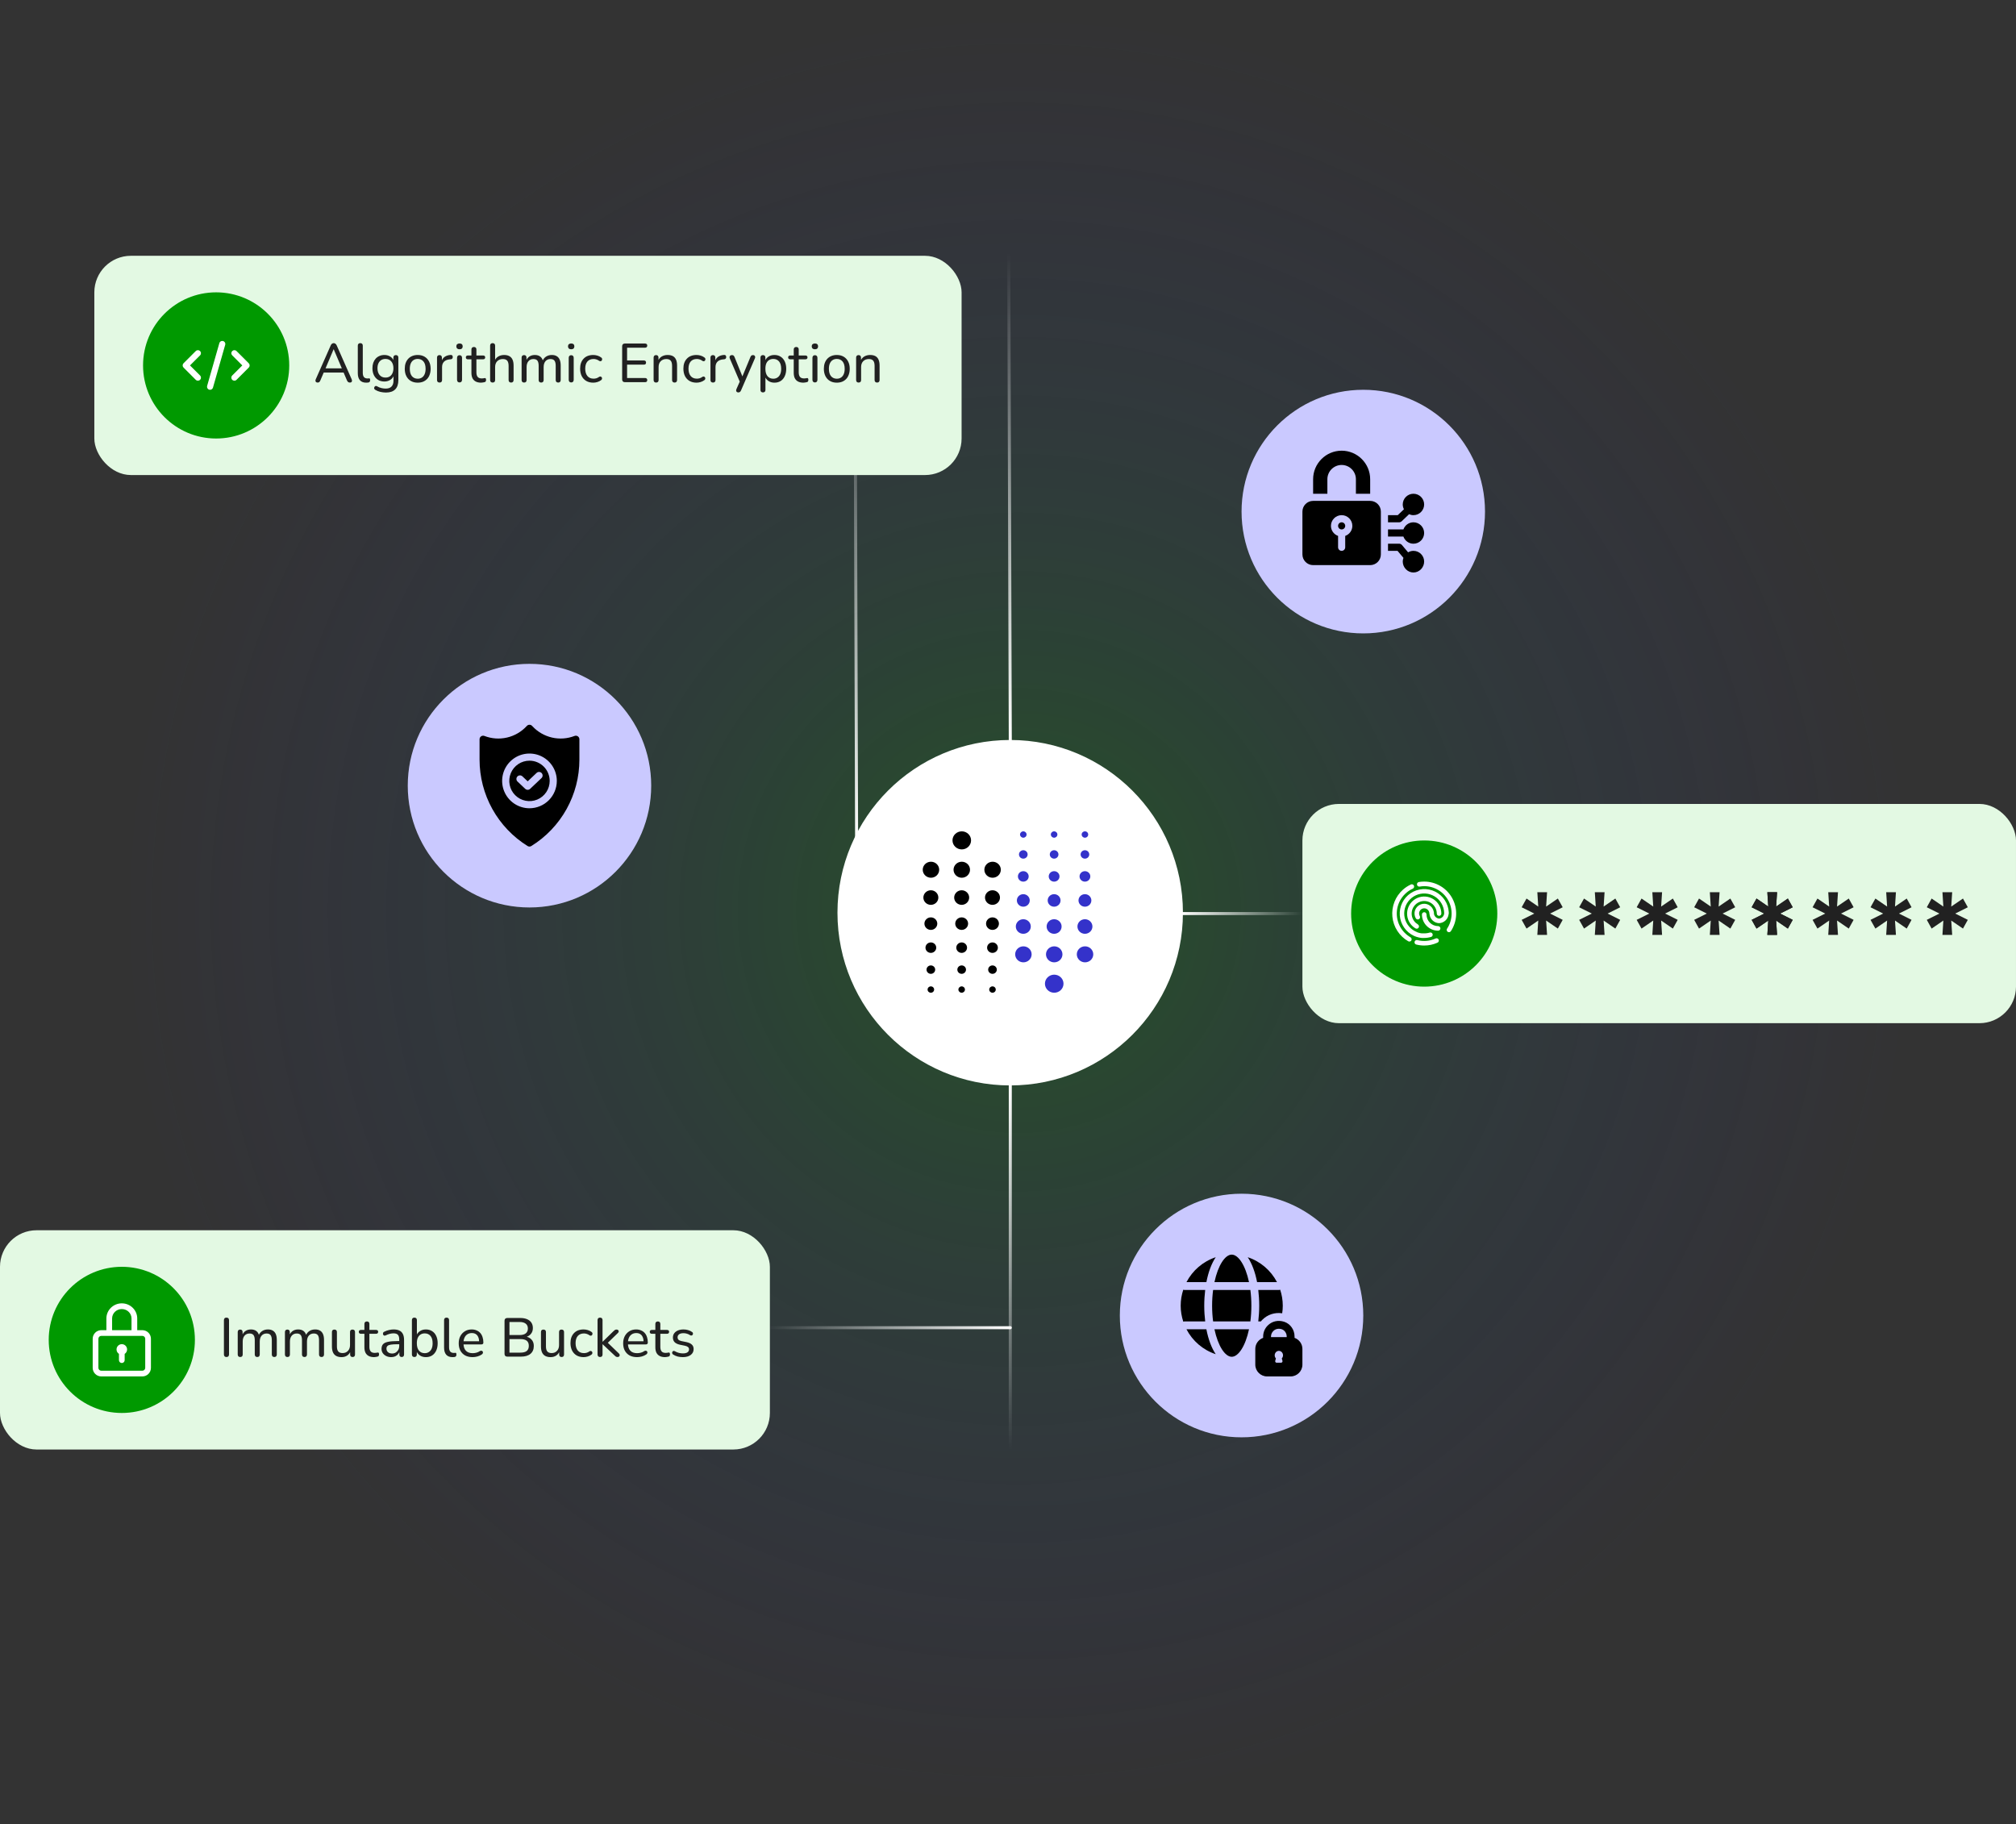 <svg width="662" height="599" viewBox="0 0 662 599" fill="none" xmlns="http://www.w3.org/2000/svg">
<rect x="0" y="0" width="662" height="599" fill="#333333" stroke="none"/>
<ellipse opacity="0.3" cx="331.251" cy="299.5" rx="299.274" ry="299.5" fill="url(#paint0_radial_693_8037)"/>
<circle cx="331.721" cy="299.721" r="56.164" fill="white" stroke="white" stroke-width="1.112"/>
<path d="M318.871 275.967C318.871 277.606 317.506 278.934 315.822 278.934C314.138 278.934 312.772 277.606 312.772 275.967C312.772 274.328 314.138 273 315.822 273C317.506 273 318.871 274.328 318.871 275.967Z" fill="black"/>
<path d="M318.525 285.609C318.525 287.062 317.315 288.239 315.822 288.239C314.329 288.239 313.119 287.062 313.119 285.609C313.119 284.157 314.329 282.98 315.822 282.98C317.315 282.98 318.525 284.157 318.525 285.609Z" fill="black"/>
<path d="M318.248 294.746C318.248 296.068 317.146 297.14 315.787 297.14C314.428 297.14 313.327 296.068 313.327 294.746C313.327 293.424 314.428 292.352 315.787 292.352C317.146 292.352 318.248 293.424 318.248 294.746Z" fill="black"/>
<path d="M317.901 303.31C317.901 304.446 316.955 305.366 315.787 305.366C314.62 305.366 313.673 304.446 313.673 303.31C313.673 302.174 314.62 301.253 315.787 301.253C316.955 301.253 317.901 302.174 317.901 303.31Z" fill="black"/>
<path d="M317.554 311.199C317.554 312.149 316.763 312.919 315.787 312.919C314.811 312.919 314.02 312.149 314.02 311.199C314.02 310.249 314.811 309.48 315.787 309.48C316.763 309.48 317.554 310.249 317.554 311.199Z" fill="black"/>
<path d="M317.208 318.414C317.208 319.178 316.572 319.796 315.787 319.796C315.002 319.796 314.366 319.178 314.366 318.414C314.366 317.651 315.002 317.032 315.787 317.032C316.572 317.032 317.208 317.651 317.208 318.414Z" fill="black"/>
<path d="M316.861 324.955C316.861 325.532 316.38 326 315.787 326C315.194 326 314.713 325.532 314.713 324.955C314.713 324.378 315.194 323.91 315.787 323.91C316.38 323.91 316.861 324.378 316.861 324.955Z" fill="black"/>
<path d="M328.644 285.609C328.644 287.062 327.433 288.239 325.941 288.239C324.448 288.239 323.238 287.062 323.238 285.609C323.238 284.157 324.448 282.98 325.941 282.98C327.433 282.98 328.644 284.157 328.644 285.609Z" fill="black"/>
<path d="M308.406 285.609C308.406 287.062 307.196 288.239 305.703 288.239C304.21 288.239 303 287.062 303 285.609C303 284.157 304.21 282.98 305.703 282.98C307.196 282.98 308.406 284.157 308.406 285.609Z" fill="black"/>
<path d="M328.366 294.746C328.366 296.068 327.265 297.14 325.906 297.14C324.547 297.14 323.446 296.068 323.446 294.746C323.446 293.424 324.547 292.352 325.906 292.352C327.265 292.352 328.366 293.424 328.366 294.746Z" fill="black"/>
<path d="M308.129 294.746C308.129 296.068 307.027 297.14 305.668 297.14C304.309 297.14 303.208 296.068 303.208 294.746C303.208 293.424 304.309 292.352 305.668 292.352C307.027 292.352 308.129 293.424 308.129 294.746Z" fill="black"/>
<path d="M328.02 303.31C328.02 304.446 327.073 305.366 325.906 305.366C324.738 305.366 323.792 304.446 323.792 303.31C323.792 302.174 324.738 301.253 325.906 301.253C327.073 301.253 328.02 302.174 328.02 303.31Z" fill="black"/>
<path d="M307.782 303.31C307.782 304.446 306.836 305.366 305.668 305.366C304.501 305.366 303.554 304.446 303.554 303.31C303.554 302.174 304.501 301.253 305.668 301.253C306.836 301.253 307.782 302.174 307.782 303.31Z" fill="black"/>
<path d="M327.673 311.199C327.673 312.149 326.882 312.919 325.906 312.919C324.93 312.919 324.139 312.149 324.139 311.199C324.139 310.249 324.93 309.48 325.906 309.48C326.882 309.48 327.673 310.249 327.673 311.199Z" fill="black"/>
<path d="M307.436 311.199C307.436 312.149 306.644 312.919 305.668 312.919C304.692 312.919 303.901 312.149 303.901 311.199C303.901 310.249 304.692 309.48 305.668 309.48C306.644 309.48 307.436 310.249 307.436 311.199Z" fill="black"/>
<path d="M327.327 318.414C327.327 319.178 326.691 319.796 325.906 319.796C325.121 319.796 324.485 319.178 324.485 318.414C324.485 317.651 325.121 317.032 325.906 317.032C326.691 317.032 327.327 317.651 327.327 318.414Z" fill="black"/>
<path d="M307.089 318.414C307.089 319.178 306.453 319.796 305.668 319.796C304.884 319.796 304.248 319.178 304.248 318.414C304.248 317.651 304.884 317.032 305.668 317.032C306.453 317.032 307.089 317.651 307.089 318.414Z" fill="black"/>
<path d="M326.98 324.955C326.98 325.532 326.499 326 325.906 326C325.313 326 324.832 325.532 324.832 324.955C324.832 324.378 325.313 323.91 325.906 323.91C326.499 323.91 326.98 324.378 326.98 324.955Z" fill="black"/>
<path d="M306.743 324.955C306.743 325.532 306.262 326 305.668 326C305.075 326 304.594 325.532 304.594 324.955C304.594 324.378 305.075 323.91 305.668 323.91C306.262 323.91 306.743 324.378 306.743 324.955Z" fill="black"/>
<path d="M349.228 323.033C349.228 321.394 347.862 320.066 346.178 320.066C344.494 320.066 343.129 321.394 343.129 323.033C343.129 324.672 344.494 326 346.178 326C347.862 326 349.228 324.672 349.228 323.033Z" fill="#3432CA"/>
<path d="M348.881 313.391C348.881 311.938 347.671 310.761 346.178 310.761C344.685 310.761 343.475 311.938 343.475 313.391C343.475 314.843 344.685 316.02 346.178 316.02C347.671 316.02 348.881 314.843 348.881 313.391Z" fill="#3432CA"/>
<path d="M348.604 304.254C348.604 302.932 347.502 301.86 346.144 301.86C344.785 301.86 343.683 302.932 343.683 304.254C343.683 305.576 344.785 306.648 346.144 306.648C347.502 306.648 348.604 305.576 348.604 304.254Z" fill="#3432CA"/>
<path d="M348.257 295.69C348.257 294.554 347.311 293.634 346.144 293.634C344.976 293.634 344.03 294.554 344.03 295.69C344.03 296.826 344.976 297.747 346.144 297.747C347.311 297.747 348.257 296.826 348.257 295.69Z" fill="#3432CA"/>
<path d="M347.911 287.801C347.911 286.851 347.12 286.081 346.144 286.081C345.167 286.081 344.376 286.851 344.376 287.801C344.376 288.751 345.167 289.52 346.144 289.52C347.12 289.52 347.911 288.751 347.911 287.801Z" fill="#3432CA"/>
<path d="M347.564 280.586C347.564 279.822 346.928 279.204 346.144 279.204C345.359 279.204 344.723 279.822 344.723 280.586C344.723 281.349 345.359 281.968 346.144 281.968C346.928 281.968 347.564 281.349 347.564 280.586Z" fill="#3432CA"/>
<path d="M347.218 274.045C347.218 273.468 346.737 273 346.144 273C345.55 273 345.069 273.468 345.069 274.045C345.069 274.622 345.55 275.09 346.144 275.09C346.737 275.09 347.218 274.622 347.218 274.045Z" fill="#3432CA"/>
<path d="M359 313.391C359 311.938 357.79 310.761 356.297 310.761C354.804 310.761 353.594 311.938 353.594 313.391C353.594 314.843 354.804 316.02 356.297 316.02C357.79 316.02 359 314.843 359 313.391Z" fill="#3432CA"/>
<path d="M338.762 313.391C338.762 311.938 337.552 310.761 336.059 310.761C334.567 310.761 333.356 311.938 333.356 313.391C333.356 314.843 334.567 316.02 336.059 316.02C337.552 316.02 338.762 314.843 338.762 313.391Z" fill="#3432CA"/>
<path d="M358.723 304.254C358.723 302.932 357.621 301.86 356.262 301.86C354.904 301.86 353.802 302.932 353.802 304.254C353.802 305.576 354.904 306.648 356.262 306.648C357.621 306.648 358.723 305.576 358.723 304.254Z" fill="#3432CA"/>
<path d="M338.485 304.254C338.485 302.932 337.384 301.86 336.025 301.86C334.666 301.86 333.564 302.932 333.564 304.254C333.564 305.576 334.666 306.648 336.025 306.648C337.384 306.648 338.485 305.576 338.485 304.254Z" fill="#3432CA"/>
<path d="M358.376 295.69C358.376 294.554 357.43 293.634 356.262 293.634C355.095 293.634 354.149 294.554 354.149 295.69C354.149 296.826 355.095 297.747 356.262 297.747C357.43 297.747 358.376 296.826 358.376 295.69Z" fill="#3432CA"/>
<path d="M338.139 295.69C338.139 294.554 337.192 293.634 336.025 293.634C334.857 293.634 333.911 294.554 333.911 295.69C333.911 296.826 334.857 297.747 336.025 297.747C337.192 297.747 338.139 296.826 338.139 295.69Z" fill="#3432CA"/>
<path d="M358.03 287.801C358.03 286.851 357.238 286.081 356.262 286.081C355.286 286.081 354.495 286.851 354.495 287.801C354.495 288.751 355.286 289.52 356.262 289.52C357.238 289.52 358.03 288.751 358.03 287.801Z" fill="#3432CA"/>
<path d="M337.792 287.801C337.792 286.851 337.001 286.081 336.025 286.081C335.049 286.081 334.257 286.851 334.257 287.801C334.257 288.751 335.049 289.52 336.025 289.52C337.001 289.52 337.792 288.751 337.792 287.801Z" fill="#3432CA"/>
<path d="M357.683 280.586C357.683 279.822 357.047 279.204 356.262 279.204C355.478 279.204 354.842 279.822 354.842 280.586C354.842 281.349 355.478 281.968 356.262 281.968C357.047 281.968 357.683 281.349 357.683 280.586Z" fill="#3432CA"/>
<path d="M337.446 280.586C337.446 279.822 336.809 279.204 336.025 279.204C335.24 279.204 334.604 279.822 334.604 280.586C334.604 281.349 335.24 281.968 336.025 281.968C336.809 281.968 337.446 281.349 337.446 280.586Z" fill="#3432CA"/>
<path d="M357.337 274.045C357.337 273.468 356.856 273 356.262 273C355.669 273 355.188 273.468 355.188 274.045C355.188 274.622 355.669 275.09 356.262 275.09C356.856 275.09 357.337 274.622 357.337 274.045Z" fill="#3432CA"/>
<path d="M337.099 274.045C337.099 273.468 336.618 273 336.025 273C335.431 273 334.95 273.468 334.95 274.045C334.95 274.622 335.431 275.09 336.025 275.09C336.618 275.09 337.099 274.622 337.099 274.045Z" fill="#3432CA"/>
<path d="M331.25 83L331.75 243" stroke="url(#paint1_linear_693_8037)" stroke-linecap="round"/>
<path d="M280.789 117L281.289 277" stroke="url(#paint2_linear_693_8037)" stroke-linecap="round"/>
<path d="M331.75 476L331.75 356" stroke="url(#paint3_linear_693_8037)" stroke-linecap="round"/>
<path d="M251.809 436H331.748" stroke="url(#paint4_linear_693_8037)" stroke-linecap="round"/>
<path d="M427.676 300H387.706" stroke="url(#paint5_linear_693_8037)" stroke-linecap="round"/>
<ellipse cx="173.868" cy="258" rx="39.97" ry="40" fill="#CAC9FF"/>
<g clip-path="url(#clip0_693_8037)">
<path d="M173.866 249.797C172.554 249.797 171.271 250.186 170.18 250.916C169.088 251.646 168.238 252.683 167.736 253.896C167.233 255.11 167.102 256.445 167.358 257.733C167.614 259.021 168.246 260.204 169.174 261.133C170.102 262.062 171.284 262.694 172.572 262.951C173.859 263.207 175.193 263.075 176.405 262.573C177.618 262.07 178.654 261.219 179.383 260.127C180.113 259.035 180.502 257.751 180.502 256.437C180.5 254.677 179.8 252.989 178.556 251.744C177.312 250.499 175.625 249.799 173.866 249.797ZM177.794 255.53L174.083 259.046C173.866 259.252 173.578 259.367 173.278 259.367C172.979 259.367 172.691 259.252 172.473 259.046L169.939 256.645C169.714 256.431 169.584 256.137 169.576 255.827C169.568 255.517 169.683 255.217 169.896 254.992C170.109 254.766 170.402 254.635 170.712 254.626C171.022 254.617 171.322 254.731 171.548 254.943L173.278 256.584L176.184 253.831C176.295 253.721 176.426 253.635 176.571 253.577C176.716 253.518 176.871 253.49 177.027 253.492C177.183 253.495 177.336 253.529 177.479 253.591C177.622 253.654 177.751 253.745 177.858 253.858C177.965 253.972 178.049 254.105 178.104 254.251C178.159 254.398 178.184 254.553 178.178 254.709C178.172 254.865 178.135 255.018 178.069 255.16C178.003 255.301 177.909 255.428 177.794 255.533V255.53Z" fill="black"/>
<path d="M189.753 241.8C189.596 241.692 189.416 241.624 189.227 241.602C189.038 241.58 188.847 241.604 188.669 241.672C186.305 242.587 183.721 242.772 181.25 242.201C178.78 241.629 176.538 240.329 174.815 238.469L174.725 238.373C174.616 238.255 174.483 238.161 174.336 238.097C174.188 238.033 174.03 238 173.869 238C173.708 238 173.549 238.033 173.402 238.097C173.255 238.161 173.122 238.255 173.012 238.373L172.918 238.469C171.195 240.33 168.953 241.63 166.483 242.201C164.013 242.772 161.428 242.588 159.064 241.672C158.886 241.604 158.695 241.58 158.506 241.602C158.318 241.624 158.137 241.692 157.981 241.8C157.824 241.907 157.696 242.052 157.607 242.22C157.519 242.388 157.473 242.575 157.473 242.766V249.446C157.473 255.129 158.922 260.717 161.682 265.683C164.443 270.649 168.424 274.828 173.249 277.824C173.434 277.939 173.648 278 173.867 278C174.085 278 174.299 277.939 174.484 277.824C179.309 274.828 183.29 270.649 186.051 265.683C188.812 260.717 190.26 255.129 190.26 249.446V242.766C190.26 242.576 190.214 242.388 190.126 242.22C190.037 242.052 189.909 241.908 189.753 241.8ZM173.867 265.422C172.091 265.422 170.355 264.895 168.879 263.908C167.402 262.92 166.252 261.517 165.572 259.876C164.893 258.234 164.715 256.428 165.061 254.685C165.408 252.942 166.263 251.341 167.518 250.085C168.774 248.828 170.374 247.972 172.115 247.626C173.857 247.279 175.662 247.457 177.302 248.137C178.943 248.817 180.345 249.969 181.331 251.446C182.318 252.923 182.844 254.661 182.844 256.437C182.841 258.819 181.895 261.103 180.212 262.787C178.529 264.472 176.247 265.419 173.867 265.422Z" fill="black"/>
</g>
<ellipse cx="447.665" cy="168" rx="39.97" ry="40" fill="#CAC9FF"/>
<g clip-path="url(#clip1_693_8037)">
<path d="M440.562 171.516C439.916 171.516 439.391 172.041 439.391 172.688C439.391 173.334 439.916 173.859 440.562 173.859C441.208 173.859 441.733 173.334 441.733 172.688C441.733 172.041 441.208 171.516 440.562 171.516Z" fill="black"/>
<path d="M449.929 164.484H431.193C429.256 164.484 427.68 166.061 427.68 168V182.062C427.68 184.001 429.256 185.578 431.193 185.578H449.929C451.866 185.578 453.441 184.001 453.441 182.062V168C453.441 166.061 451.866 164.484 449.929 164.484ZM441.732 175.987V179.719C441.732 180.366 441.208 180.891 440.561 180.891C439.913 180.891 439.39 180.366 439.39 179.719V175.987C438.03 175.502 437.048 174.213 437.048 172.688C437.048 170.749 438.623 169.172 440.561 169.172C442.498 169.172 444.074 170.749 444.074 172.688C444.074 174.213 443.092 175.502 441.732 175.987Z" fill="black"/>
<path d="M464.138 171.516C462.614 171.516 461.326 172.498 460.841 173.859H455.785V176.203H460.841C461.326 177.564 462.614 178.547 464.138 178.547C466.075 178.547 467.651 176.97 467.651 175.031C467.651 173.093 466.075 171.516 464.138 171.516Z" fill="black"/>
<path d="M464.138 180.891C463.496 180.891 462.902 181.076 462.384 181.378L460.35 178.963C460.127 178.699 459.8 178.547 459.454 178.547H455.785V180.891H458.91L460.853 183.197C460.713 183.576 460.625 183.98 460.625 184.406C460.625 186.345 462.201 188 464.138 188C466.075 188 467.651 186.345 467.651 184.406C467.651 182.468 466.075 180.891 464.138 180.891Z" fill="black"/>
<path d="M464.138 162.141C462.201 162.141 460.625 163.718 460.625 165.656C460.625 166.225 460.774 166.755 461.015 167.232L458.984 169.172H455.785V171.516H459.454C459.755 171.516 460.045 171.399 460.263 171.191L462.703 168.858C463.142 169.056 463.626 169.172 464.138 169.172C466.075 169.172 467.651 167.595 467.651 165.656C467.651 163.718 466.075 162.141 464.138 162.141Z" fill="black"/>
<path d="M440.559 148C435.394 148 431.191 152.206 431.191 157.375V162.141H435.875V157.375C435.875 154.79 437.976 152.688 440.559 152.688C443.143 152.688 445.243 154.79 445.243 157.375V162.141H449.927V157.375C449.927 152.206 445.725 148 440.559 148Z" fill="black"/>
</g>
<ellipse cx="407.692" cy="432" rx="39.97" ry="40" fill="#CAC9FF"/>
<g clip-path="url(#clip2_693_8037)">
<path d="M425.097 439.329V438.89C425.097 436.671 423.73 434.723 421.693 434.052C419.707 433.406 417.696 433.871 416.303 435.264C415.336 436.206 414.782 437.548 414.782 438.916V439.329C413.286 439.871 412.203 441.29 412.203 442.968V448.129C412.203 450.258 413.944 452 416.071 452H423.807C425.935 452 427.675 450.258 427.675 448.129V442.968C427.675 441.29 426.592 439.871 425.097 439.329ZM421.126 446.865C421.216 447.174 420.996 447.497 420.687 447.497H419.191C418.882 447.497 418.663 447.174 418.753 446.865L418.972 446.09C418.676 445.768 418.508 445.303 418.598 444.787C418.702 444.207 419.14 443.729 419.694 443.626C420.558 443.471 421.306 444.168 421.306 445.058C421.306 445.471 421.151 445.819 420.906 446.09L421.126 446.865ZM422.518 439.097H417.361V438.916C417.361 438.232 417.631 437.574 418.121 437.097C418.818 436.387 419.862 436.168 420.893 436.503C421.848 436.826 422.518 437.806 422.518 438.89L422.518 439.097Z" fill="black"/>
<path d="M398.793 436.516C399.969 442.066 402.302 445.548 404.467 445.548C406.631 445.548 408.965 442.066 410.141 436.516H398.793Z" fill="black"/>
<path d="M398.023 428.774C398.023 430.606 398.141 432.334 398.351 433.936H410.59C410.799 432.334 410.917 430.606 410.917 428.774C410.917 426.942 410.799 425.215 410.59 423.613H398.351C398.141 425.215 398.023 426.942 398.023 428.774Z" fill="black"/>
<path d="M412.792 421.032H419.328C417.326 417.193 413.889 414.23 409.723 412.853C411.081 414.873 412.147 417.68 412.792 421.032Z" fill="black"/>
<path d="M404.467 412C402.303 412 399.969 415.482 398.793 421.032H410.141C408.965 415.482 406.631 412 404.467 412Z" fill="black"/>
<path d="M396.142 436.516H389.605C391.608 440.36 395.047 443.325 399.216 444.701C397.855 442.681 396.788 439.872 396.142 436.516Z" fill="black"/>
<path d="M396.145 421.032C396.79 417.68 397.856 414.873 399.215 412.853C395.049 414.23 391.611 417.193 389.609 421.032H396.145Z" fill="black"/>
<path d="M421.229 428.774C421.229 429.613 421.165 430.452 421.036 431.265C418.599 430.903 416.226 431.677 414.499 433.419C414.331 433.587 414.176 433.755 414.022 433.936H413.184C413.377 432.297 413.493 430.581 413.493 428.774C413.493 426.968 413.377 425.252 413.184 423.613H419.94C420.094 423.613 420.236 423.574 420.378 423.523C420.92 425.174 421.229 426.942 421.229 428.774Z" fill="black"/>
<path d="M388.996 433.936H395.752C395.556 432.301 395.443 430.579 395.443 428.774C395.443 426.97 395.556 425.248 395.752 423.613H388.996C388.84 423.613 388.695 423.575 388.556 423.524C388.012 425.177 387.707 426.939 387.707 428.774C387.707 430.608 388.018 432.369 388.563 434.023C388.7 433.974 388.843 433.936 388.996 433.936Z" fill="black"/>
</g>
<rect x="30.977" y="84" width="284.785" height="72" rx="12" fill="#E3F9E3"/>
<circle cx="70.977" cy="120" r="24" fill="#009900"/>
<path d="M60.269 120.707L64.269 124.707C64.362 124.803 64.472 124.879 64.594 124.931C64.716 124.984 64.847 125.011 64.98 125.012C65.113 125.013 65.244 124.988 65.367 124.938C65.49 124.888 65.602 124.813 65.696 124.719C65.79 124.626 65.864 124.514 65.914 124.391C65.965 124.268 65.99 124.136 65.989 124.004C65.987 123.871 65.96 123.74 65.907 123.618C65.855 123.496 65.779 123.385 65.683 123.293L62.39 120L65.683 116.707C65.779 116.615 65.855 116.504 65.907 116.382C65.96 116.26 65.987 116.129 65.989 115.996C65.99 115.864 65.965 115.732 65.914 115.609C65.864 115.486 65.79 115.375 65.696 115.281C65.602 115.187 65.49 115.113 65.367 115.062C65.244 115.012 65.113 114.987 64.98 114.988C64.847 114.989 64.716 115.017 64.594 115.069C64.472 115.121 64.362 115.198 64.269 115.293L60.269 119.293C60.082 119.481 59.977 119.735 59.977 120C59.977 120.265 60.082 120.52 60.269 120.707Z" fill="white"/>
<path d="M77.684 115.293C77.592 115.198 77.481 115.121 77.359 115.069C77.237 115.017 77.106 114.989 76.974 114.988C76.841 114.987 76.709 115.012 76.586 115.062C76.463 115.113 76.352 115.187 76.258 115.281C76.164 115.375 76.09 115.486 76.039 115.609C75.989 115.732 75.964 115.864 75.965 115.996C75.966 116.129 75.994 116.26 76.046 116.382C76.098 116.504 76.175 116.615 76.27 116.707L79.563 120L76.27 123.293C76.175 123.385 76.098 123.496 76.046 123.618C75.994 123.74 75.966 123.871 75.965 124.004C75.964 124.136 75.989 124.268 76.039 124.391C76.09 124.514 76.164 124.626 76.258 124.719C76.352 124.813 76.463 124.888 76.586 124.938C76.709 124.988 76.841 125.013 76.974 125.012C77.106 125.011 77.237 124.984 77.359 124.931C77.481 124.879 77.592 124.803 77.684 124.707L81.684 120.707C81.872 120.52 81.977 120.265 81.977 120C81.977 119.735 81.872 119.481 81.684 119.293L77.684 115.293Z" fill="white"/>
<path d="M72.015 112.726L68.015 126.726C67.942 126.981 67.974 127.254 68.102 127.486C68.231 127.718 68.446 127.889 68.701 127.962C68.791 127.987 68.883 127.999 68.976 128C69.193 128 69.405 127.929 69.578 127.798C69.751 127.667 69.877 127.483 69.937 127.274L73.937 113.274C73.979 113.146 73.994 113.011 73.983 112.877C73.971 112.743 73.932 112.613 73.869 112.494C73.806 112.375 73.719 112.271 73.615 112.186C73.51 112.102 73.39 112.039 73.26 112.002C73.131 111.965 72.996 111.955 72.862 111.972C72.729 111.988 72.6 112.032 72.484 112.099C72.368 112.167 72.266 112.257 72.186 112.365C72.105 112.472 72.047 112.595 72.015 112.726Z" fill="white"/>
<path d="M104.327 125.626C104.111 125.626 103.937 125.578 103.805 125.482C103.685 125.386 103.613 125.254 103.589 125.086C103.565 124.918 103.601 124.732 103.697 124.528L108.611 113.404C108.719 113.152 108.857 112.972 109.025 112.864C109.193 112.744 109.379 112.684 109.583 112.684C109.787 112.684 109.967 112.744 110.123 112.864C110.291 112.972 110.435 113.152 110.555 113.404L115.469 124.528C115.565 124.732 115.601 124.924 115.577 125.104C115.565 125.272 115.499 125.404 115.379 125.5C115.259 125.584 115.091 125.626 114.875 125.626C114.635 125.626 114.443 125.566 114.299 125.446C114.155 125.314 114.029 125.128 113.921 124.888L112.643 121.9L113.417 122.332H105.713L106.487 121.9L105.209 124.888C105.101 125.152 104.981 125.344 104.849 125.464C104.717 125.572 104.543 125.626 104.327 125.626ZM109.547 114.7L106.739 121.342L106.307 120.964H112.823L112.409 121.342L109.583 114.7H109.547ZM120.246 125.662C119.346 125.662 118.662 125.398 118.194 124.87C117.726 124.33 117.492 123.556 117.492 122.548V113.512C117.492 113.236 117.564 113.032 117.708 112.9C117.852 112.756 118.05 112.684 118.302 112.684C118.566 112.684 118.77 112.756 118.914 112.9C119.058 113.032 119.13 113.236 119.13 113.512V122.422C119.13 123.046 119.256 123.514 119.508 123.826C119.772 124.126 120.144 124.276 120.624 124.276C120.732 124.276 120.828 124.276 120.912 124.276C120.996 124.264 121.08 124.252 121.164 124.24C121.296 124.228 121.392 124.264 121.452 124.348C121.512 124.432 121.542 124.6 121.542 124.852C121.542 125.08 121.488 125.26 121.38 125.392C121.284 125.512 121.122 125.59 120.894 125.626C120.786 125.638 120.678 125.644 120.57 125.644C120.462 125.656 120.354 125.662 120.246 125.662ZM126.76 128.902C126.112 128.902 125.482 128.83 124.87 128.686C124.27 128.542 123.724 128.32 123.232 128.02C123.076 127.924 122.968 127.81 122.908 127.678C122.86 127.558 122.848 127.432 122.872 127.3C122.908 127.168 122.968 127.048 123.052 126.94C123.148 126.844 123.256 126.778 123.376 126.742C123.508 126.718 123.64 126.748 123.772 126.832C124.3 127.132 124.804 127.336 125.284 127.444C125.764 127.552 126.22 127.606 126.652 127.606C127.504 127.606 128.14 127.384 128.56 126.94C128.992 126.508 129.208 125.872 129.208 125.032V123.088H129.37C129.202 123.76 128.824 124.294 128.236 124.69C127.66 125.086 126.988 125.284 126.22 125.284C125.428 125.284 124.738 125.104 124.15 124.744C123.562 124.372 123.106 123.862 122.782 123.214C122.458 122.554 122.296 121.792 122.296 120.928C122.296 120.268 122.386 119.674 122.566 119.146C122.758 118.606 123.022 118.15 123.358 117.778C123.706 117.394 124.12 117.1 124.6 116.896C125.08 116.68 125.62 116.572 126.22 116.572C127 116.572 127.678 116.77 128.254 117.166C128.83 117.562 129.202 118.096 129.37 118.768L129.172 119.02V117.436C129.172 117.16 129.244 116.956 129.388 116.824C129.532 116.68 129.736 116.608 130 116.608C130.252 116.608 130.45 116.68 130.594 116.824C130.738 116.956 130.81 117.16 130.81 117.436V124.816C130.81 126.172 130.462 127.192 129.766 127.876C129.082 128.56 128.08 128.902 126.76 128.902ZM126.58 123.988C127.12 123.988 127.582 123.868 127.966 123.628C128.362 123.376 128.662 123.022 128.866 122.566C129.082 122.098 129.19 121.552 129.19 120.928C129.19 119.98 128.956 119.236 128.488 118.696C128.02 118.144 127.384 117.868 126.58 117.868C126.04 117.868 125.572 117.994 125.176 118.246C124.792 118.486 124.492 118.834 124.276 119.29C124.06 119.746 123.952 120.292 123.952 120.928C123.952 121.864 124.186 122.608 124.654 123.16C125.134 123.712 125.776 123.988 126.58 123.988ZM137.161 125.662C136.297 125.662 135.547 125.476 134.911 125.104C134.275 124.732 133.783 124.204 133.435 123.52C133.087 122.836 132.913 122.032 132.913 121.108C132.913 120.412 133.009 119.788 133.201 119.236C133.405 118.672 133.693 118.192 134.065 117.796C134.437 117.4 134.881 117.1 135.397 116.896C135.925 116.68 136.513 116.572 137.161 116.572C138.025 116.572 138.775 116.758 139.411 117.13C140.047 117.502 140.539 118.03 140.887 118.714C141.235 119.386 141.409 120.184 141.409 121.108C141.409 121.804 141.307 122.434 141.103 122.998C140.911 123.562 140.629 124.042 140.257 124.438C139.885 124.834 139.435 125.14 138.907 125.356C138.391 125.56 137.809 125.662 137.161 125.662ZM137.161 124.366C137.689 124.366 138.145 124.24 138.529 123.988C138.925 123.736 139.225 123.37 139.429 122.89C139.645 122.41 139.753 121.816 139.753 121.108C139.753 120.052 139.519 119.248 139.051 118.696C138.583 118.144 137.953 117.868 137.161 117.868C136.645 117.868 136.189 117.994 135.793 118.246C135.409 118.486 135.109 118.846 134.893 119.326C134.677 119.806 134.569 120.4 134.569 121.108C134.569 122.164 134.803 122.974 135.271 123.538C135.751 124.09 136.381 124.366 137.161 124.366ZM144.353 125.626C144.077 125.626 143.867 125.554 143.723 125.41C143.579 125.266 143.507 125.056 143.507 124.78V117.436C143.507 117.16 143.579 116.956 143.723 116.824C143.867 116.68 144.065 116.608 144.317 116.608C144.569 116.608 144.761 116.68 144.893 116.824C145.037 116.956 145.109 117.16 145.109 117.436V118.822H144.929C145.121 118.102 145.481 117.556 146.009 117.184C146.537 116.812 147.203 116.602 148.007 116.554C148.199 116.542 148.355 116.59 148.475 116.698C148.595 116.794 148.661 116.962 148.673 117.202C148.685 117.43 148.631 117.616 148.511 117.76C148.391 117.892 148.205 117.97 147.953 117.994L147.629 118.012C146.837 118.096 146.225 118.354 145.793 118.786C145.373 119.218 145.163 119.812 145.163 120.568V124.78C145.163 125.056 145.091 125.266 144.947 125.41C144.815 125.554 144.617 125.626 144.353 125.626ZM150.892 125.59C150.64 125.59 150.442 125.512 150.298 125.356C150.154 125.2 150.082 124.984 150.082 124.708V117.526C150.082 117.238 150.154 117.022 150.298 116.878C150.442 116.722 150.64 116.644 150.892 116.644C151.156 116.644 151.36 116.722 151.504 116.878C151.648 117.022 151.72 117.238 151.72 117.526V124.708C151.72 124.984 151.648 125.2 151.504 125.356C151.372 125.512 151.168 125.59 150.892 125.59ZM150.892 114.7C150.568 114.7 150.31 114.616 150.118 114.448C149.938 114.268 149.848 114.034 149.848 113.746C149.848 113.434 149.938 113.2 150.118 113.044C150.31 112.876 150.568 112.792 150.892 112.792C151.24 112.792 151.498 112.876 151.666 113.044C151.846 113.2 151.936 113.434 151.936 113.746C151.936 114.034 151.846 114.268 151.666 114.448C151.498 114.616 151.24 114.7 150.892 114.7ZM157.989 125.662C157.281 125.662 156.687 125.536 156.207 125.284C155.739 125.032 155.385 124.666 155.145 124.186C154.917 123.706 154.803 123.118 154.803 122.422V117.994H153.651C153.435 117.994 153.267 117.94 153.147 117.832C153.027 117.712 152.967 117.556 152.967 117.364C152.967 117.16 153.027 117.004 153.147 116.896C153.267 116.788 153.435 116.734 153.651 116.734H154.803V114.772C154.803 114.496 154.875 114.292 155.019 114.16C155.163 114.016 155.367 113.944 155.631 113.944C155.895 113.944 156.093 114.016 156.225 114.16C156.369 114.292 156.441 114.496 156.441 114.772V116.734H158.619C158.847 116.734 159.021 116.788 159.141 116.896C159.261 117.004 159.321 117.16 159.321 117.364C159.321 117.556 159.261 117.712 159.141 117.832C159.021 117.94 158.847 117.994 158.619 117.994H156.441V122.278C156.441 122.938 156.579 123.436 156.855 123.772C157.131 124.108 157.587 124.276 158.223 124.276C158.451 124.276 158.643 124.258 158.799 124.222C158.955 124.174 159.093 124.15 159.213 124.15C159.321 124.138 159.411 124.174 159.483 124.258C159.567 124.342 159.609 124.498 159.609 124.726C159.609 124.894 159.579 125.05 159.519 125.194C159.471 125.326 159.369 125.416 159.213 125.464C159.069 125.512 158.877 125.554 158.637 125.59C158.397 125.638 158.181 125.662 157.989 125.662ZM161.755 125.626C161.503 125.626 161.305 125.554 161.161 125.41C161.017 125.266 160.945 125.056 160.945 124.78V113.512C160.945 113.236 161.017 113.032 161.161 112.9C161.305 112.756 161.503 112.684 161.755 112.684C162.019 112.684 162.223 112.756 162.367 112.9C162.511 113.032 162.583 113.236 162.583 113.512V118.642H162.349C162.601 117.958 163.009 117.442 163.573 117.094C164.149 116.746 164.803 116.572 165.535 116.572C166.243 116.572 166.825 116.704 167.281 116.968C167.737 117.22 168.079 117.604 168.307 118.12C168.535 118.636 168.649 119.284 168.649 120.064V124.78C168.649 125.056 168.577 125.266 168.433 125.41C168.301 125.554 168.103 125.626 167.839 125.626C167.575 125.626 167.371 125.554 167.227 125.41C167.083 125.266 167.011 125.056 167.011 124.78V120.154C167.011 119.374 166.861 118.804 166.561 118.444C166.261 118.084 165.781 117.904 165.121 117.904C164.353 117.904 163.735 118.144 163.267 118.624C162.811 119.092 162.583 119.728 162.583 120.532V124.78C162.583 125.344 162.307 125.626 161.755 125.626ZM172.092 125.626C171.84 125.626 171.642 125.554 171.498 125.41C171.354 125.266 171.282 125.056 171.282 124.78V117.436C171.282 117.16 171.354 116.956 171.498 116.824C171.642 116.68 171.84 116.608 172.092 116.608C172.344 116.608 172.536 116.68 172.668 116.824C172.812 116.956 172.884 117.16 172.884 117.436V118.966L172.686 118.642C172.914 117.982 173.28 117.472 173.784 117.112C174.3 116.752 174.912 116.572 175.62 116.572C176.364 116.572 176.964 116.752 177.42 117.112C177.876 117.46 178.182 117.994 178.338 118.714H178.086C178.302 118.054 178.686 117.532 179.238 117.148C179.802 116.764 180.456 116.572 181.2 116.572C181.86 116.572 182.4 116.704 182.82 116.968C183.252 117.22 183.576 117.604 183.792 118.12C184.008 118.624 184.116 119.272 184.116 120.064V124.78C184.116 125.056 184.044 125.266 183.9 125.41C183.756 125.554 183.558 125.626 183.306 125.626C183.042 125.626 182.838 125.554 182.694 125.41C182.55 125.266 182.478 125.056 182.478 124.78V120.136C182.478 119.368 182.346 118.804 182.082 118.444C181.818 118.084 181.374 117.904 180.75 117.904C180.066 117.904 179.52 118.144 179.112 118.624C178.716 119.092 178.518 119.74 178.518 120.568V124.78C178.518 125.056 178.446 125.266 178.302 125.41C178.17 125.554 177.972 125.626 177.708 125.626C177.444 125.626 177.24 125.554 177.096 125.41C176.952 125.266 176.88 125.056 176.88 124.78V120.136C176.88 119.368 176.748 118.804 176.484 118.444C176.22 118.084 175.776 117.904 175.152 117.904C174.468 117.904 173.922 118.144 173.514 118.624C173.118 119.092 172.92 119.74 172.92 120.568V124.78C172.92 125.344 172.644 125.626 172.092 125.626ZM187.56 125.59C187.308 125.59 187.11 125.512 186.966 125.356C186.822 125.2 186.75 124.984 186.75 124.708V117.526C186.75 117.238 186.822 117.022 186.966 116.878C187.11 116.722 187.308 116.644 187.56 116.644C187.824 116.644 188.028 116.722 188.172 116.878C188.316 117.022 188.388 117.238 188.388 117.526V124.708C188.388 124.984 188.316 125.2 188.172 125.356C188.04 125.512 187.836 125.59 187.56 125.59ZM187.56 114.7C187.236 114.7 186.978 114.616 186.786 114.448C186.606 114.268 186.516 114.034 186.516 113.746C186.516 113.434 186.606 113.2 186.786 113.044C186.978 112.876 187.236 112.792 187.56 112.792C187.908 112.792 188.166 112.876 188.334 113.044C188.514 113.2 188.604 113.434 188.604 113.746C188.604 114.034 188.514 114.268 188.334 114.448C188.166 114.616 187.908 114.7 187.56 114.7ZM194.819 125.662C193.931 125.662 193.163 125.476 192.515 125.104C191.867 124.72 191.369 124.186 191.021 123.502C190.673 122.806 190.499 121.99 190.499 121.054C190.499 120.358 190.595 119.734 190.787 119.182C190.991 118.63 191.279 118.162 191.651 117.778C192.023 117.382 192.473 117.082 193.001 116.878C193.541 116.674 194.147 116.572 194.819 116.572C195.239 116.572 195.683 116.638 196.151 116.77C196.619 116.902 197.051 117.118 197.447 117.418C197.579 117.514 197.663 117.628 197.699 117.76C197.735 117.88 197.735 118.006 197.699 118.138C197.675 118.27 197.615 118.384 197.519 118.48C197.435 118.564 197.321 118.612 197.177 118.624C197.045 118.636 196.901 118.594 196.745 118.498C196.457 118.282 196.151 118.126 195.827 118.03C195.515 117.934 195.215 117.886 194.927 117.886C194.483 117.886 194.087 117.958 193.739 118.102C193.403 118.246 193.115 118.456 192.875 118.732C192.647 118.996 192.473 119.326 192.353 119.722C192.233 120.106 192.173 120.556 192.173 121.072C192.173 122.092 192.413 122.896 192.893 123.484C193.373 124.06 194.051 124.348 194.927 124.348C195.215 124.348 195.515 124.306 195.827 124.222C196.139 124.126 196.445 123.97 196.745 123.754C196.901 123.658 197.045 123.622 197.177 123.646C197.309 123.658 197.417 123.712 197.501 123.808C197.597 123.892 197.657 124 197.681 124.132C197.705 124.252 197.693 124.378 197.645 124.51C197.609 124.642 197.525 124.75 197.393 124.834C197.009 125.122 196.589 125.332 196.133 125.464C195.677 125.596 195.239 125.662 194.819 125.662ZM205.198 125.5C204.91 125.5 204.688 125.422 204.532 125.266C204.376 125.11 204.298 124.888 204.298 124.6V113.71C204.298 113.422 204.376 113.2 204.532 113.044C204.688 112.888 204.91 112.81 205.198 112.81H211.822C212.05 112.81 212.224 112.87 212.344 112.99C212.476 113.098 212.542 113.26 212.542 113.476C212.542 113.704 212.476 113.878 212.344 113.998C212.224 114.118 212.05 114.178 211.822 114.178H205.918V118.372H211.444C211.672 118.372 211.846 118.432 211.966 118.552C212.086 118.672 212.146 118.84 212.146 119.056C212.146 119.284 212.086 119.458 211.966 119.578C211.846 119.686 211.672 119.74 211.444 119.74H205.918V124.132H211.822C212.05 124.132 212.224 124.192 212.344 124.312C212.476 124.42 212.542 124.588 212.542 124.816C212.542 125.044 212.476 125.218 212.344 125.338C212.224 125.446 212.05 125.5 211.822 125.5H205.198ZM215.438 125.626C215.186 125.626 214.988 125.554 214.844 125.41C214.7 125.266 214.628 125.056 214.628 124.78V117.436C214.628 117.16 214.7 116.956 214.844 116.824C214.988 116.68 215.186 116.608 215.438 116.608C215.69 116.608 215.882 116.68 216.014 116.824C216.158 116.956 216.23 117.16 216.23 117.436V118.912L216.032 118.642C216.284 117.958 216.692 117.442 217.256 117.094C217.832 116.746 218.486 116.572 219.218 116.572C219.926 116.572 220.508 116.698 220.964 116.95C221.42 117.202 221.762 117.586 221.99 118.102C222.218 118.618 222.332 119.272 222.332 120.064V124.78C222.332 125.056 222.26 125.266 222.116 125.41C221.984 125.554 221.786 125.626 221.522 125.626C221.258 125.626 221.054 125.554 220.91 125.41C220.766 125.266 220.694 125.056 220.694 124.78V120.154C220.694 119.374 220.544 118.804 220.244 118.444C219.944 118.084 219.464 117.904 218.804 117.904C218.036 117.904 217.418 118.144 216.95 118.624C216.494 119.092 216.266 119.728 216.266 120.532V124.78C216.266 125.344 215.99 125.626 215.438 125.626ZM228.727 125.662C227.839 125.662 227.071 125.476 226.423 125.104C225.775 124.72 225.277 124.186 224.929 123.502C224.581 122.806 224.407 121.99 224.407 121.054C224.407 120.358 224.503 119.734 224.695 119.182C224.899 118.63 225.187 118.162 225.559 117.778C225.931 117.382 226.381 117.082 226.909 116.878C227.449 116.674 228.055 116.572 228.727 116.572C229.147 116.572 229.591 116.638 230.059 116.77C230.527 116.902 230.959 117.118 231.355 117.418C231.487 117.514 231.571 117.628 231.607 117.76C231.643 117.88 231.643 118.006 231.607 118.138C231.583 118.27 231.523 118.384 231.427 118.48C231.343 118.564 231.229 118.612 231.085 118.624C230.953 118.636 230.809 118.594 230.653 118.498C230.365 118.282 230.059 118.126 229.735 118.03C229.423 117.934 229.123 117.886 228.835 117.886C228.391 117.886 227.995 117.958 227.647 118.102C227.311 118.246 227.023 118.456 226.783 118.732C226.555 118.996 226.381 119.326 226.261 119.722C226.141 120.106 226.081 120.556 226.081 121.072C226.081 122.092 226.321 122.896 226.801 123.484C227.281 124.06 227.959 124.348 228.835 124.348C229.123 124.348 229.423 124.306 229.735 124.222C230.047 124.126 230.353 123.97 230.653 123.754C230.809 123.658 230.953 123.622 231.085 123.646C231.217 123.658 231.325 123.712 231.409 123.808C231.505 123.892 231.565 124 231.589 124.132C231.613 124.252 231.601 124.378 231.553 124.51C231.517 124.642 231.433 124.75 231.301 124.834C230.917 125.122 230.497 125.332 230.041 125.464C229.585 125.596 229.147 125.662 228.727 125.662ZM234.142 125.626C233.866 125.626 233.656 125.554 233.512 125.41C233.368 125.266 233.296 125.056 233.296 124.78V117.436C233.296 117.16 233.368 116.956 233.512 116.824C233.656 116.68 233.854 116.608 234.106 116.608C234.358 116.608 234.55 116.68 234.682 116.824C234.826 116.956 234.898 117.16 234.898 117.436V118.822H234.718C234.91 118.102 235.27 117.556 235.798 117.184C236.326 116.812 236.992 116.602 237.796 116.554C237.988 116.542 238.144 116.59 238.264 116.698C238.384 116.794 238.45 116.962 238.462 117.202C238.474 117.43 238.42 117.616 238.3 117.76C238.18 117.892 237.994 117.97 237.742 117.994L237.418 118.012C236.626 118.096 236.014 118.354 235.582 118.786C235.162 119.218 234.952 119.812 234.952 120.568V124.78C234.952 125.056 234.88 125.266 234.736 125.41C234.604 125.554 234.406 125.626 234.142 125.626ZM242.432 128.866C242.24 128.866 242.078 128.812 241.946 128.704C241.826 128.608 241.754 128.47 241.73 128.29C241.718 128.122 241.754 127.942 241.838 127.75L243.062 124.978V125.662L239.66 117.742C239.576 117.538 239.546 117.352 239.57 117.184C239.594 117.016 239.672 116.878 239.804 116.77C239.948 116.662 240.14 116.608 240.38 116.608C240.584 116.608 240.746 116.656 240.866 116.752C240.986 116.848 241.1 117.016 241.208 117.256L244.034 124.222H243.53L246.41 117.256C246.506 117.016 246.62 116.848 246.752 116.752C246.884 116.656 247.064 116.608 247.292 116.608C247.496 116.608 247.652 116.662 247.76 116.77C247.88 116.878 247.952 117.016 247.976 117.184C248 117.352 247.964 117.532 247.868 117.724L243.332 128.218C243.212 128.47 243.086 128.638 242.954 128.722C242.834 128.818 242.66 128.866 242.432 128.866ZM250.524 128.866C250.272 128.866 250.074 128.794 249.93 128.65C249.786 128.506 249.714 128.302 249.714 128.038V117.436C249.714 117.16 249.786 116.956 249.93 116.824C250.074 116.68 250.272 116.608 250.524 116.608C250.788 116.608 250.986 116.68 251.118 116.824C251.262 116.956 251.334 117.16 251.334 117.436V119.074L251.136 118.75C251.328 118.09 251.706 117.562 252.27 117.166C252.834 116.77 253.512 116.572 254.304 116.572C255.084 116.572 255.762 116.758 256.338 117.13C256.914 117.49 257.364 118.012 257.688 118.696C258.012 119.368 258.174 120.172 258.174 121.108C258.174 122.032 258.012 122.842 257.688 123.538C257.376 124.222 256.926 124.75 256.338 125.122C255.762 125.482 255.084 125.662 254.304 125.662C253.524 125.662 252.852 125.464 252.288 125.068C251.724 124.672 251.346 124.15 251.154 123.502H251.352V128.038C251.352 128.302 251.28 128.506 251.136 128.65C250.992 128.794 250.788 128.866 250.524 128.866ZM253.926 124.366C254.442 124.366 254.892 124.24 255.276 123.988C255.672 123.736 255.978 123.37 256.194 122.89C256.41 122.41 256.518 121.816 256.518 121.108C256.518 120.052 256.284 119.248 255.816 118.696C255.348 118.144 254.718 117.868 253.926 117.868C253.398 117.868 252.936 117.994 252.54 118.246C252.156 118.486 251.856 118.846 251.64 119.326C251.436 119.806 251.334 120.4 251.334 121.108C251.334 122.164 251.568 122.974 252.036 123.538C252.504 124.09 253.134 124.366 253.926 124.366ZM263.827 125.662C263.119 125.662 262.525 125.536 262.045 125.284C261.577 125.032 261.223 124.666 260.983 124.186C260.755 123.706 260.641 123.118 260.641 122.422V117.994H259.489C259.273 117.994 259.105 117.94 258.985 117.832C258.865 117.712 258.805 117.556 258.805 117.364C258.805 117.16 258.865 117.004 258.985 116.896C259.105 116.788 259.273 116.734 259.489 116.734H260.641V114.772C260.641 114.496 260.713 114.292 260.857 114.16C261.001 114.016 261.205 113.944 261.469 113.944C261.733 113.944 261.931 114.016 262.063 114.16C262.207 114.292 262.279 114.496 262.279 114.772V116.734H264.457C264.685 116.734 264.859 116.788 264.979 116.896C265.099 117.004 265.159 117.16 265.159 117.364C265.159 117.556 265.099 117.712 264.979 117.832C264.859 117.94 264.685 117.994 264.457 117.994H262.279V122.278C262.279 122.938 262.417 123.436 262.693 123.772C262.969 124.108 263.425 124.276 264.061 124.276C264.289 124.276 264.481 124.258 264.637 124.222C264.793 124.174 264.931 124.15 265.051 124.15C265.159 124.138 265.249 124.174 265.321 124.258C265.405 124.342 265.447 124.498 265.447 124.726C265.447 124.894 265.417 125.05 265.357 125.194C265.309 125.326 265.207 125.416 265.051 125.464C264.907 125.512 264.715 125.554 264.475 125.59C264.235 125.638 264.019 125.662 263.827 125.662ZM267.593 125.59C267.341 125.59 267.143 125.512 266.999 125.356C266.855 125.2 266.783 124.984 266.783 124.708V117.526C266.783 117.238 266.855 117.022 266.999 116.878C267.143 116.722 267.341 116.644 267.593 116.644C267.857 116.644 268.061 116.722 268.205 116.878C268.349 117.022 268.421 117.238 268.421 117.526V124.708C268.421 124.984 268.349 125.2 268.205 125.356C268.073 125.512 267.869 125.59 267.593 125.59ZM267.593 114.7C267.269 114.7 267.011 114.616 266.819 114.448C266.639 114.268 266.549 114.034 266.549 113.746C266.549 113.434 266.639 113.2 266.819 113.044C267.011 112.876 267.269 112.792 267.593 112.792C267.941 112.792 268.199 112.876 268.367 113.044C268.547 113.2 268.637 113.434 268.637 113.746C268.637 114.034 268.547 114.268 268.367 114.448C268.199 114.616 267.941 114.7 267.593 114.7ZM274.78 125.662C273.916 125.662 273.166 125.476 272.53 125.104C271.894 124.732 271.402 124.204 271.054 123.52C270.706 122.836 270.532 122.032 270.532 121.108C270.532 120.412 270.628 119.788 270.82 119.236C271.024 118.672 271.312 118.192 271.684 117.796C272.056 117.4 272.5 117.1 273.016 116.896C273.544 116.68 274.132 116.572 274.78 116.572C275.644 116.572 276.394 116.758 277.03 117.13C277.666 117.502 278.158 118.03 278.506 118.714C278.854 119.386 279.028 120.184 279.028 121.108C279.028 121.804 278.926 122.434 278.722 122.998C278.53 123.562 278.248 124.042 277.876 124.438C277.504 124.834 277.054 125.14 276.526 125.356C276.01 125.56 275.428 125.662 274.78 125.662ZM274.78 124.366C275.308 124.366 275.764 124.24 276.148 123.988C276.544 123.736 276.844 123.37 277.048 122.89C277.264 122.41 277.372 121.816 277.372 121.108C277.372 120.052 277.138 119.248 276.67 118.696C276.202 118.144 275.572 117.868 274.78 117.868C274.264 117.868 273.808 117.994 273.412 118.246C273.028 118.486 272.728 118.846 272.512 119.326C272.296 119.806 272.188 120.4 272.188 121.108C272.188 122.164 272.422 122.974 272.89 123.538C273.37 124.09 274 124.366 274.78 124.366ZM281.937 125.626C281.685 125.626 281.487 125.554 281.343 125.41C281.199 125.266 281.127 125.056 281.127 124.78V117.436C281.127 117.16 281.199 116.956 281.343 116.824C281.487 116.68 281.685 116.608 281.937 116.608C282.189 116.608 282.381 116.68 282.513 116.824C282.657 116.956 282.729 117.16 282.729 117.436V118.912L282.531 118.642C282.783 117.958 283.191 117.442 283.755 117.094C284.331 116.746 284.985 116.572 285.717 116.572C286.425 116.572 287.007 116.698 287.463 116.95C287.919 117.202 288.261 117.586 288.489 118.102C288.717 118.618 288.831 119.272 288.831 120.064V124.78C288.831 125.056 288.759 125.266 288.615 125.41C288.483 125.554 288.285 125.626 288.021 125.626C287.757 125.626 287.553 125.554 287.409 125.41C287.265 125.266 287.193 125.056 287.193 124.78V120.154C287.193 119.374 287.043 118.804 286.743 118.444C286.443 118.084 285.963 117.904 285.303 117.904C284.535 117.904 283.917 118.144 283.449 118.624C282.993 119.092 282.765 119.728 282.765 120.532V124.78C282.765 125.344 282.489 125.626 281.937 125.626Z" fill="#212121"/>
<rect y="404" width="252.809" height="72" rx="12" fill="#E3F9E3"/>
<circle cx="40" cy="440" r="24" fill="#009900"/>
<path d="M46.75 436.812H45.061V432.958C45.061 430.224 42.79 428 39.998 428C37.207 428 34.936 430.224 34.936 432.958V436.812H33.25C31.699 436.812 30.438 438.074 30.438 439.625V449.188C30.438 450.738 31.699 452 33.25 452H46.75C48.301 452 49.562 450.738 49.562 449.188V439.625C49.562 438.074 48.301 436.812 46.75 436.812ZM36.811 432.958C36.811 431.258 38.241 429.875 39.998 429.875C41.756 429.875 43.186 431.258 43.186 432.958V436.812H36.811V432.958ZM47.688 449.188C47.688 449.704 47.267 450.125 46.75 450.125H33.25C32.733 450.125 32.312 449.704 32.312 449.188V439.625C32.312 439.108 32.733 438.688 33.25 438.688H46.75C47.267 438.688 47.688 439.108 47.688 439.625V449.188Z" fill="white"/>
<path d="M40 441.406C39.042 441.406 38.266 442.183 38.266 443.141C38.266 443.752 38.583 444.29 39.061 444.598V446.656C39.061 447.174 39.48 447.594 39.998 447.594C40.516 447.594 40.936 447.174 40.936 446.656V444.601C41.416 444.292 41.734 443.754 41.734 443.141C41.734 442.183 40.958 441.406 40 441.406Z" fill="white"/>
<path d="M74.358 445.626C74.094 445.626 73.89 445.554 73.746 445.41C73.602 445.254 73.53 445.038 73.53 444.762V433.548C73.53 433.26 73.602 433.044 73.746 432.9C73.89 432.756 74.094 432.684 74.358 432.684C74.634 432.684 74.844 432.756 74.988 432.9C75.132 433.044 75.204 433.26 75.204 433.548V444.762C75.204 445.038 75.132 445.254 74.988 445.41C74.856 445.554 74.646 445.626 74.358 445.626ZM78.871 445.626C78.619 445.626 78.421 445.554 78.277 445.41C78.133 445.266 78.061 445.056 78.061 444.78V437.436C78.061 437.16 78.133 436.956 78.277 436.824C78.421 436.68 78.619 436.608 78.871 436.608C79.123 436.608 79.315 436.68 79.447 436.824C79.591 436.956 79.663 437.16 79.663 437.436V438.966L79.465 438.642C79.693 437.982 80.059 437.472 80.563 437.112C81.079 436.752 81.691 436.572 82.399 436.572C83.143 436.572 83.743 436.752 84.199 437.112C84.655 437.46 84.961 437.994 85.117 438.714H84.865C85.081 438.054 85.465 437.532 86.017 437.148C86.581 436.764 87.235 436.572 87.979 436.572C88.639 436.572 89.179 436.704 89.599 436.968C90.031 437.22 90.355 437.604 90.571 438.12C90.787 438.624 90.895 439.272 90.895 440.064V444.78C90.895 445.056 90.823 445.266 90.679 445.41C90.535 445.554 90.337 445.626 90.085 445.626C89.821 445.626 89.617 445.554 89.473 445.41C89.329 445.266 89.257 445.056 89.257 444.78V440.136C89.257 439.368 89.125 438.804 88.861 438.444C88.597 438.084 88.153 437.904 87.529 437.904C86.845 437.904 86.299 438.144 85.891 438.624C85.495 439.092 85.297 439.74 85.297 440.568V444.78C85.297 445.056 85.225 445.266 85.081 445.41C84.949 445.554 84.751 445.626 84.487 445.626C84.223 445.626 84.019 445.554 83.875 445.41C83.731 445.266 83.659 445.056 83.659 444.78V440.136C83.659 439.368 83.527 438.804 83.263 438.444C82.999 438.084 82.555 437.904 81.931 437.904C81.247 437.904 80.701 438.144 80.293 438.624C79.897 439.092 79.699 439.74 79.699 440.568V444.78C79.699 445.344 79.423 445.626 78.871 445.626ZM94.375 445.626C94.123 445.626 93.925 445.554 93.781 445.41C93.637 445.266 93.565 445.056 93.565 444.78V437.436C93.565 437.16 93.637 436.956 93.781 436.824C93.925 436.68 94.123 436.608 94.375 436.608C94.627 436.608 94.819 436.68 94.951 436.824C95.095 436.956 95.167 437.16 95.167 437.436V438.966L94.969 438.642C95.197 437.982 95.563 437.472 96.067 437.112C96.583 436.752 97.195 436.572 97.903 436.572C98.647 436.572 99.247 436.752 99.703 437.112C100.159 437.46 100.465 437.994 100.621 438.714H100.369C100.585 438.054 100.969 437.532 101.521 437.148C102.085 436.764 102.739 436.572 103.483 436.572C104.143 436.572 104.683 436.704 105.103 436.968C105.535 437.22 105.859 437.604 106.075 438.12C106.291 438.624 106.399 439.272 106.399 440.064V444.78C106.399 445.056 106.327 445.266 106.183 445.41C106.039 445.554 105.841 445.626 105.589 445.626C105.325 445.626 105.121 445.554 104.977 445.41C104.833 445.266 104.761 445.056 104.761 444.78V440.136C104.761 439.368 104.629 438.804 104.365 438.444C104.101 438.084 103.657 437.904 103.033 437.904C102.349 437.904 101.803 438.144 101.395 438.624C100.999 439.092 100.801 439.74 100.801 440.568V444.78C100.801 445.056 100.729 445.266 100.585 445.41C100.453 445.554 100.255 445.626 99.991 445.626C99.727 445.626 99.523 445.554 99.379 445.41C99.235 445.266 99.163 445.056 99.163 444.78V440.136C99.163 439.368 99.031 438.804 98.767 438.444C98.503 438.084 98.059 437.904 97.435 437.904C96.751 437.904 96.205 438.144 95.797 438.624C95.401 439.092 95.203 439.74 95.203 440.568V444.78C95.203 445.344 94.927 445.626 94.375 445.626ZM112.165 445.662C111.457 445.662 110.863 445.53 110.383 445.266C109.915 445.002 109.567 444.612 109.339 444.096C109.111 443.58 108.997 442.932 108.997 442.152V437.436C108.997 437.16 109.063 436.956 109.195 436.824C109.339 436.68 109.543 436.608 109.807 436.608C110.071 436.608 110.275 436.68 110.419 436.824C110.563 436.956 110.635 437.16 110.635 437.436V442.152C110.635 442.896 110.785 443.448 111.085 443.808C111.385 444.156 111.859 444.33 112.507 444.33C113.227 444.33 113.809 444.09 114.253 443.61C114.709 443.13 114.937 442.494 114.937 441.702V437.436C114.937 437.16 115.003 436.956 115.135 436.824C115.279 436.68 115.483 436.608 115.747 436.608C116.011 436.608 116.215 436.68 116.359 436.824C116.503 436.956 116.575 437.16 116.575 437.436V444.78C116.575 445.344 116.311 445.626 115.783 445.626C115.519 445.626 115.315 445.554 115.171 445.41C115.039 445.266 114.973 445.056 114.973 444.78V443.214L115.207 443.52C114.967 444.216 114.577 444.75 114.037 445.122C113.509 445.482 112.885 445.662 112.165 445.662ZM122.846 445.662C122.138 445.662 121.544 445.536 121.064 445.284C120.596 445.032 120.242 444.666 120.002 444.186C119.774 443.706 119.66 443.118 119.66 442.422V437.994H118.508C118.292 437.994 118.124 437.94 118.004 437.832C117.884 437.712 117.824 437.556 117.824 437.364C117.824 437.16 117.884 437.004 118.004 436.896C118.124 436.788 118.292 436.734 118.508 436.734H119.66V434.772C119.66 434.496 119.732 434.292 119.876 434.16C120.02 434.016 120.224 433.944 120.488 433.944C120.752 433.944 120.95 434.016 121.082 434.16C121.226 434.292 121.298 434.496 121.298 434.772V436.734H123.476C123.704 436.734 123.878 436.788 123.998 436.896C124.118 437.004 124.178 437.16 124.178 437.364C124.178 437.556 124.118 437.712 123.998 437.832C123.878 437.94 123.704 437.994 123.476 437.994H121.298V442.278C121.298 442.938 121.436 443.436 121.712 443.772C121.988 444.108 122.444 444.276 123.08 444.276C123.308 444.276 123.5 444.258 123.656 444.222C123.812 444.174 123.95 444.15 124.07 444.15C124.178 444.138 124.268 444.174 124.34 444.258C124.424 444.342 124.466 444.498 124.466 444.726C124.466 444.894 124.436 445.05 124.376 445.194C124.328 445.326 124.226 445.416 124.07 445.464C123.926 445.512 123.734 445.554 123.494 445.59C123.254 445.638 123.038 445.662 122.846 445.662ZM128.452 445.662C127.852 445.662 127.306 445.542 126.814 445.302C126.334 445.062 125.956 444.738 125.68 444.33C125.416 443.922 125.284 443.466 125.284 442.962C125.284 442.314 125.446 441.804 125.77 441.432C126.094 441.06 126.64 440.796 127.408 440.64C128.176 440.472 129.208 440.388 130.504 440.388H131.35V441.432H130.54C129.616 441.432 128.884 441.474 128.344 441.558C127.816 441.642 127.444 441.792 127.228 442.008C127.012 442.212 126.904 442.5 126.904 442.872C126.904 443.34 127.066 443.724 127.39 444.024C127.726 444.324 128.182 444.474 128.758 444.474C129.214 444.474 129.616 444.366 129.964 444.15C130.312 443.922 130.588 443.622 130.792 443.25C130.996 442.866 131.098 442.428 131.098 441.936V439.866C131.098 439.158 130.954 438.648 130.666 438.336C130.378 438.012 129.892 437.85 129.208 437.85C128.812 437.85 128.404 437.904 127.984 438.012C127.564 438.12 127.126 438.288 126.67 438.516C126.49 438.6 126.334 438.63 126.202 438.606C126.07 438.57 125.962 438.498 125.878 438.39C125.806 438.27 125.764 438.144 125.752 438.012C125.752 437.868 125.782 437.73 125.842 437.598C125.914 437.466 126.034 437.37 126.202 437.31C126.73 437.046 127.252 436.86 127.768 436.752C128.296 436.632 128.788 436.572 129.244 436.572C130.024 436.572 130.666 436.698 131.17 436.95C131.674 437.19 132.052 437.568 132.304 438.084C132.556 438.588 132.682 439.236 132.682 440.028V444.78C132.682 445.056 132.616 445.266 132.484 445.41C132.352 445.554 132.16 445.626 131.908 445.626C131.668 445.626 131.476 445.554 131.332 445.41C131.2 445.266 131.134 445.056 131.134 444.78V443.502H131.296C131.2 443.946 131.02 444.33 130.756 444.654C130.492 444.978 130.162 445.23 129.766 445.41C129.382 445.578 128.944 445.662 128.452 445.662ZM139.849 445.662C139.057 445.662 138.379 445.464 137.815 445.068C137.251 444.672 136.873 444.138 136.681 443.466L136.879 443.196V444.78C136.879 445.056 136.807 445.266 136.663 445.41C136.531 445.554 136.333 445.626 136.069 445.626C135.817 445.626 135.619 445.554 135.475 445.41C135.331 445.266 135.259 445.056 135.259 444.78V433.512C135.259 433.236 135.331 433.032 135.475 432.9C135.619 432.756 135.817 432.684 136.069 432.684C136.333 432.684 136.537 432.756 136.681 432.9C136.825 433.032 136.897 433.236 136.897 433.512V438.714H136.699C136.891 438.066 137.269 437.55 137.833 437.166C138.397 436.77 139.069 436.572 139.849 436.572C140.629 436.572 141.307 436.758 141.883 437.13C142.471 437.49 142.921 438.012 143.233 438.696C143.557 439.368 143.719 440.172 143.719 441.108C143.719 442.032 143.557 442.842 143.233 443.538C142.909 444.222 142.459 444.75 141.883 445.122C141.307 445.482 140.629 445.662 139.849 445.662ZM139.471 444.366C139.987 444.366 140.437 444.24 140.821 443.988C141.217 443.736 141.523 443.37 141.739 442.89C141.955 442.41 142.063 441.816 142.063 441.108C142.063 440.052 141.829 439.248 141.361 438.696C140.893 438.144 140.263 437.868 139.471 437.868C138.943 437.868 138.481 437.994 138.085 438.246C137.701 438.486 137.401 438.846 137.185 439.326C136.981 439.806 136.879 440.4 136.879 441.108C136.879 442.164 137.113 442.974 137.581 443.538C138.049 444.09 138.679 444.366 139.471 444.366ZM148.578 445.662C147.678 445.662 146.994 445.398 146.526 444.87C146.058 444.33 145.824 443.556 145.824 442.548V433.512C145.824 433.236 145.896 433.032 146.04 432.9C146.184 432.756 146.382 432.684 146.634 432.684C146.898 432.684 147.102 432.756 147.246 432.9C147.39 433.032 147.462 433.236 147.462 433.512V442.422C147.462 443.046 147.588 443.514 147.84 443.826C148.104 444.126 148.476 444.276 148.956 444.276C149.064 444.276 149.16 444.276 149.244 444.276C149.328 444.264 149.412 444.252 149.496 444.24C149.628 444.228 149.724 444.264 149.784 444.348C149.844 444.432 149.874 444.6 149.874 444.852C149.874 445.08 149.82 445.26 149.712 445.392C149.616 445.512 149.454 445.59 149.226 445.626C149.118 445.638 149.01 445.644 148.902 445.644C148.794 445.656 148.686 445.662 148.578 445.662ZM155.2 445.662C154.252 445.662 153.436 445.482 152.752 445.122C152.08 444.75 151.558 444.228 151.186 443.556C150.814 442.872 150.628 442.068 150.628 441.144C150.628 440.232 150.808 439.434 151.168 438.75C151.54 438.066 152.044 437.532 152.68 437.148C153.328 436.764 154.066 436.572 154.894 436.572C155.482 436.572 156.01 436.674 156.478 436.878C156.958 437.07 157.366 437.352 157.702 437.724C158.038 438.096 158.29 438.552 158.458 439.092C158.638 439.62 158.728 440.22 158.728 440.892C158.728 441.084 158.668 441.234 158.548 441.342C158.44 441.438 158.278 441.486 158.062 441.486H151.906V440.442H157.648L157.342 440.694C157.342 440.07 157.246 439.542 157.054 439.11C156.874 438.666 156.604 438.33 156.244 438.102C155.896 437.874 155.458 437.76 154.93 437.76C154.354 437.76 153.862 437.898 153.454 438.174C153.046 438.438 152.734 438.816 152.518 439.308C152.302 439.788 152.194 440.346 152.194 440.982V441.09C152.194 442.17 152.452 442.986 152.968 443.538C153.484 444.09 154.228 444.366 155.2 444.366C155.584 444.366 155.974 444.318 156.37 444.222C156.778 444.126 157.168 443.952 157.54 443.7C157.72 443.592 157.882 443.544 158.026 443.556C158.182 443.556 158.308 443.604 158.404 443.7C158.5 443.784 158.56 443.892 158.584 444.024C158.608 444.144 158.59 444.276 158.53 444.42C158.47 444.564 158.356 444.69 158.188 444.798C157.792 445.074 157.318 445.29 156.766 445.446C156.226 445.59 155.704 445.662 155.2 445.662ZM166.575 445.5C166.287 445.5 166.065 445.422 165.909 445.266C165.753 445.11 165.675 444.888 165.675 444.6V433.71C165.675 433.422 165.753 433.2 165.909 433.044C166.065 432.888 166.287 432.81 166.575 432.81H170.841C171.717 432.81 172.461 432.942 173.073 433.206C173.697 433.47 174.171 433.848 174.495 434.34C174.819 434.832 174.981 435.426 174.981 436.122C174.981 436.902 174.753 437.556 174.297 438.084C173.841 438.612 173.217 438.966 172.425 439.146V438.876C173.313 438.984 174.009 439.314 174.513 439.866C175.029 440.406 175.287 441.114 175.287 441.99C175.287 443.118 174.915 443.988 174.171 444.6C173.439 445.2 172.401 445.5 171.057 445.5H166.575ZM167.295 444.186H170.877C171.813 444.186 172.509 444.006 172.965 443.646C173.421 443.274 173.649 442.71 173.649 441.954C173.649 441.198 173.421 440.64 172.965 440.28C172.509 439.92 171.813 439.74 170.877 439.74H167.295V444.186ZM167.295 438.408H170.589C171.501 438.408 172.185 438.228 172.641 437.868C173.109 437.496 173.343 436.962 173.343 436.266C173.343 435.57 173.109 435.042 172.641 434.682C172.185 434.31 171.501 434.124 170.589 434.124H167.295V438.408ZM180.807 445.662C180.099 445.662 179.505 445.53 179.025 445.266C178.557 445.002 178.209 444.612 177.981 444.096C177.753 443.58 177.639 442.932 177.639 442.152V437.436C177.639 437.16 177.705 436.956 177.837 436.824C177.981 436.68 178.185 436.608 178.449 436.608C178.713 436.608 178.917 436.68 179.061 436.824C179.205 436.956 179.277 437.16 179.277 437.436V442.152C179.277 442.896 179.427 443.448 179.727 443.808C180.027 444.156 180.501 444.33 181.149 444.33C181.869 444.33 182.451 444.09 182.895 443.61C183.351 443.13 183.579 442.494 183.579 441.702V437.436C183.579 437.16 183.645 436.956 183.777 436.824C183.921 436.68 184.125 436.608 184.389 436.608C184.653 436.608 184.857 436.68 185.001 436.824C185.145 436.956 185.217 437.16 185.217 437.436V444.78C185.217 445.344 184.953 445.626 184.425 445.626C184.161 445.626 183.957 445.554 183.813 445.41C183.681 445.266 183.615 445.056 183.615 444.78V443.214L183.849 443.52C183.609 444.216 183.219 444.75 182.679 445.122C182.151 445.482 181.527 445.662 180.807 445.662ZM191.651 445.662C190.763 445.662 189.995 445.476 189.347 445.104C188.699 444.72 188.201 444.186 187.853 443.502C187.505 442.806 187.331 441.99 187.331 441.054C187.331 440.358 187.427 439.734 187.619 439.182C187.823 438.63 188.111 438.162 188.483 437.778C188.855 437.382 189.305 437.082 189.833 436.878C190.373 436.674 190.979 436.572 191.651 436.572C192.071 436.572 192.515 436.638 192.983 436.77C193.451 436.902 193.883 437.118 194.279 437.418C194.411 437.514 194.495 437.628 194.531 437.76C194.567 437.88 194.567 438.006 194.531 438.138C194.507 438.27 194.447 438.384 194.351 438.48C194.267 438.564 194.153 438.612 194.009 438.624C193.877 438.636 193.733 438.594 193.577 438.498C193.289 438.282 192.983 438.126 192.659 438.03C192.347 437.934 192.047 437.886 191.759 437.886C191.315 437.886 190.919 437.958 190.571 438.102C190.235 438.246 189.947 438.456 189.707 438.732C189.479 438.996 189.305 439.326 189.185 439.722C189.065 440.106 189.005 440.556 189.005 441.072C189.005 442.092 189.245 442.896 189.725 443.484C190.205 444.06 190.883 444.348 191.759 444.348C192.047 444.348 192.347 444.306 192.659 444.222C192.971 444.126 193.277 443.97 193.577 443.754C193.733 443.658 193.877 443.622 194.009 443.646C194.141 443.658 194.249 443.712 194.333 443.808C194.429 443.892 194.489 444 194.513 444.132C194.537 444.252 194.525 444.378 194.477 444.51C194.441 444.642 194.357 444.75 194.225 444.834C193.841 445.122 193.421 445.332 192.965 445.464C192.509 445.596 192.071 445.662 191.651 445.662ZM197.03 445.626C196.778 445.626 196.58 445.554 196.436 445.41C196.292 445.266 196.22 445.056 196.22 444.78V433.512C196.22 433.236 196.292 433.032 196.436 432.9C196.58 432.756 196.778 432.684 197.03 432.684C197.294 432.684 197.498 432.756 197.642 432.9C197.786 433.032 197.858 433.236 197.858 433.512V440.604H197.894L201.422 437.166C201.602 436.986 201.764 436.848 201.908 436.752C202.052 436.656 202.238 436.608 202.466 436.608C202.694 436.608 202.868 436.668 202.988 436.788C203.108 436.896 203.168 437.04 203.168 437.22C203.168 437.388 203.084 437.556 202.916 437.724L199.172 441.36V440.55L203.258 444.492C203.426 444.66 203.504 444.834 203.492 445.014C203.492 445.194 203.426 445.344 203.294 445.464C203.174 445.572 203.012 445.626 202.808 445.626C202.568 445.626 202.37 445.578 202.214 445.482C202.07 445.386 201.902 445.236 201.71 445.032L197.894 441.432H197.858V444.78C197.858 445.344 197.582 445.626 197.03 445.626ZM209.2 445.662C208.252 445.662 207.436 445.482 206.752 445.122C206.08 444.75 205.558 444.228 205.186 443.556C204.814 442.872 204.628 442.068 204.628 441.144C204.628 440.232 204.808 439.434 205.168 438.75C205.54 438.066 206.044 437.532 206.68 437.148C207.328 436.764 208.066 436.572 208.894 436.572C209.482 436.572 210.01 436.674 210.478 436.878C210.958 437.07 211.366 437.352 211.702 437.724C212.038 438.096 212.29 438.552 212.458 439.092C212.638 439.62 212.728 440.22 212.728 440.892C212.728 441.084 212.668 441.234 212.548 441.342C212.44 441.438 212.278 441.486 212.062 441.486H205.906V440.442H211.648L211.342 440.694C211.342 440.07 211.246 439.542 211.054 439.11C210.874 438.666 210.604 438.33 210.244 438.102C209.896 437.874 209.458 437.76 208.93 437.76C208.354 437.76 207.862 437.898 207.454 438.174C207.046 438.438 206.734 438.816 206.518 439.308C206.302 439.788 206.194 440.346 206.194 440.982V441.09C206.194 442.17 206.452 442.986 206.968 443.538C207.484 444.09 208.228 444.366 209.2 444.366C209.584 444.366 209.974 444.318 210.37 444.222C210.778 444.126 211.168 443.952 211.54 443.7C211.72 443.592 211.882 443.544 212.026 443.556C212.182 443.556 212.308 443.604 212.404 443.7C212.5 443.784 212.56 443.892 212.584 444.024C212.608 444.144 212.59 444.276 212.53 444.42C212.47 444.564 212.356 444.69 212.188 444.798C211.792 445.074 211.318 445.29 210.766 445.446C210.226 445.59 209.704 445.662 209.2 445.662ZM218.384 445.662C217.676 445.662 217.082 445.536 216.602 445.284C216.134 445.032 215.78 444.666 215.54 444.186C215.312 443.706 215.198 443.118 215.198 442.422V437.994H214.046C213.83 437.994 213.662 437.94 213.542 437.832C213.422 437.712 213.362 437.556 213.362 437.364C213.362 437.16 213.422 437.004 213.542 436.896C213.662 436.788 213.83 436.734 214.046 436.734H215.198V434.772C215.198 434.496 215.27 434.292 215.414 434.16C215.558 434.016 215.762 433.944 216.026 433.944C216.29 433.944 216.488 434.016 216.62 434.16C216.764 434.292 216.836 434.496 216.836 434.772V436.734H219.014C219.242 436.734 219.416 436.788 219.536 436.896C219.656 437.004 219.716 437.16 219.716 437.364C219.716 437.556 219.656 437.712 219.536 437.832C219.416 437.94 219.242 437.994 219.014 437.994H216.836V442.278C216.836 442.938 216.974 443.436 217.25 443.772C217.526 444.108 217.982 444.276 218.618 444.276C218.846 444.276 219.038 444.258 219.194 444.222C219.35 444.174 219.488 444.15 219.608 444.15C219.716 444.138 219.806 444.174 219.878 444.258C219.962 444.342 220.004 444.498 220.004 444.726C220.004 444.894 219.974 445.05 219.914 445.194C219.866 445.326 219.764 445.416 219.608 445.464C219.464 445.512 219.272 445.554 219.032 445.59C218.792 445.638 218.576 445.662 218.384 445.662ZM224.223 445.662C223.683 445.662 223.137 445.602 222.585 445.482C222.045 445.35 221.535 445.128 221.055 444.816C220.923 444.732 220.827 444.63 220.767 444.51C220.719 444.378 220.701 444.252 220.713 444.132C220.737 444 220.791 443.886 220.875 443.79C220.959 443.694 221.061 443.64 221.181 443.628C221.313 443.604 221.451 443.634 221.595 443.718C222.063 443.982 222.513 444.168 222.945 444.276C223.389 444.384 223.827 444.438 224.259 444.438C224.919 444.438 225.417 444.318 225.753 444.078C226.089 443.838 226.257 443.52 226.257 443.124C226.257 442.788 226.143 442.53 225.915 442.35C225.699 442.158 225.357 442.014 224.889 441.918L223.215 441.576C222.471 441.408 221.907 441.132 221.523 440.748C221.151 440.352 220.965 439.848 220.965 439.236C220.965 438.696 221.109 438.228 221.397 437.832C221.697 437.424 222.111 437.112 222.639 436.896C223.167 436.68 223.773 436.572 224.457 436.572C224.985 436.572 225.483 436.644 225.951 436.788C226.431 436.92 226.863 437.124 227.247 437.4C227.391 437.484 227.481 437.592 227.517 437.724C227.565 437.844 227.571 437.97 227.535 438.102C227.511 438.222 227.457 438.324 227.373 438.408C227.289 438.492 227.181 438.546 227.049 438.57C226.917 438.582 226.773 438.546 226.617 438.462C226.269 438.222 225.909 438.054 225.537 437.958C225.177 437.85 224.817 437.796 224.457 437.796C223.809 437.796 223.317 437.922 222.981 438.174C222.657 438.426 222.495 438.756 222.495 439.164C222.495 439.476 222.591 439.734 222.783 439.938C222.987 440.142 223.305 440.292 223.737 440.388L225.411 440.73C226.191 440.898 226.779 441.168 227.175 441.54C227.571 441.9 227.769 442.392 227.769 443.016C227.769 443.832 227.445 444.48 226.797 444.96C226.161 445.428 225.303 445.662 224.223 445.662Z" fill="#212121"/>
<rect x="427.676" y="264" width="234.323" height="72" rx="12" fill="#E3F9E3"/>
<circle cx="467.676" cy="300" r="24" fill="#009900"/>
<path d="M475.736 300C475.736 299.933 475.736 299.873 475.736 299.805C475.736 299.738 475.736 299.73 475.736 299.693C475.739 299.66 475.739 299.627 475.736 299.595C475.662 298.173 475.212 296.795 474.432 295.603C473.652 294.411 472.57 293.447 471.297 292.81C470.023 292.172 468.603 291.884 467.181 291.974C465.76 292.065 464.387 292.53 463.204 293.324C462.022 294.117 461.07 295.21 460.447 296.491C459.825 297.772 459.553 299.196 459.659 300.616C459.766 302.037 460.247 303.403 461.054 304.577C461.861 305.751 462.965 306.69 464.253 307.298L464.396 307.358L464.973 307.59L465.243 307.673C465.408 307.725 465.581 307.778 465.753 307.815L466.053 307.89L466.578 307.973L466.863 308.01H467.613H467.673C468.435 308.01 469.193 307.899 469.923 307.68C470.114 307.624 470.275 307.495 470.371 307.321C470.467 307.146 470.489 306.941 470.433 306.75C470.378 306.559 470.248 306.398 470.074 306.302C469.9 306.207 469.694 306.184 469.503 306.24C468.84 306.438 468.148 306.527 467.456 306.503H467.096H466.856L466.511 306.45L466.256 306.398L465.941 306.323L465.663 306.24L465.423 306.158L465.108 306C464.459 305.731 463.858 305.356 463.331 304.89C462.514 304.17 461.889 303.259 461.512 302.237C461.135 301.216 461.018 300.117 461.172 299.039C461.326 297.961 461.745 296.939 462.392 296.063C463.04 295.188 463.895 294.488 464.88 294.025C465.866 293.562 466.951 293.352 468.038 293.413C469.125 293.475 470.18 293.805 471.107 294.376C472.034 294.946 472.805 295.738 473.35 296.681C473.895 297.623 474.197 298.687 474.228 299.775C474.242 300.244 474.075 300.7 473.763 301.05C473.45 301.4 473.016 301.618 472.548 301.658C472.061 301.614 471.611 301.38 471.295 301.006C470.979 300.633 470.823 300.15 470.861 299.663C470.861 299.562 470.84 299.463 470.801 299.37C470.714 298.914 470.529 298.483 470.258 298.106C469.987 297.73 469.637 297.416 469.233 297.189C468.829 296.961 468.38 296.825 467.917 296.789C467.455 296.753 466.99 296.818 466.555 296.98C466.12 297.143 465.726 297.398 465.401 297.728C465.075 298.058 464.825 298.456 464.669 298.893C464.512 299.329 464.453 299.795 464.495 300.257C464.538 300.719 464.68 301.166 464.913 301.568C464.98 301.681 465.076 301.774 465.19 301.839C465.305 301.903 465.434 301.936 465.566 301.935C465.697 301.934 465.826 301.899 465.939 301.833C466.053 301.767 466.147 301.672 466.212 301.558C466.277 301.444 466.312 301.315 466.311 301.184C466.311 301.053 466.276 300.924 466.211 300.81C466.062 300.555 465.984 300.265 465.986 299.97C465.986 299.522 466.164 299.093 466.48 298.777C466.797 298.46 467.226 298.283 467.673 298.283C468.121 298.283 468.55 298.46 468.867 298.777C469.183 299.093 469.361 299.522 469.361 299.97C469.363 300.057 469.381 300.144 469.413 300.225C469.499 301.008 469.862 301.734 470.437 302.272C471.012 302.81 471.761 303.124 472.548 303.158C473.335 303.124 474.084 302.81 474.659 302.272C475.235 301.734 475.598 301.008 475.683 300.225C475.712 300.153 475.73 300.077 475.736 300Z" fill="white"/>
<path d="M465.613 303.57C465.377 303.433 465.153 303.275 464.946 303.098C464.429 302.642 464.035 302.063 463.799 301.416C463.564 300.769 463.494 300.072 463.597 299.391C463.699 298.71 463.971 298.065 464.387 297.516C464.802 296.966 465.349 296.53 465.977 296.246C466.605 295.962 467.294 295.841 467.981 295.892C468.668 295.943 469.332 296.165 469.911 296.538C470.49 296.911 470.966 297.424 471.296 298.029C471.626 298.633 471.8 299.311 471.801 300C471.801 300.199 471.88 300.39 472.02 300.53C472.161 300.671 472.352 300.75 472.551 300.75C472.75 300.75 472.94 300.671 473.081 300.53C473.222 300.39 473.301 300.199 473.301 300C473.296 299.063 473.057 298.142 472.605 297.321C472.154 296.5 471.505 295.804 470.717 295.298C469.928 294.791 469.026 294.49 468.092 294.42C467.157 294.351 466.22 294.516 465.366 294.901C464.511 295.286 463.767 295.878 463.199 296.624C462.632 297.37 462.26 298.245 462.117 299.171C461.974 300.097 462.064 301.044 462.38 301.926C462.696 302.809 463.227 303.598 463.926 304.223C464.206 304.47 464.51 304.689 464.833 304.875C464.919 304.924 465.013 304.956 465.111 304.969C465.209 304.982 465.309 304.975 465.404 304.949C465.5 304.923 465.589 304.879 465.668 304.819C465.746 304.758 465.811 304.683 465.861 304.598C465.91 304.512 465.942 304.417 465.955 304.319C465.967 304.221 465.961 304.122 465.935 304.026C465.909 303.931 465.865 303.842 465.804 303.763C465.744 303.685 465.669 303.619 465.583 303.57H465.613Z" fill="white"/>
<path d="M472.243 304.125C471.231 304.123 470.262 303.72 469.546 303.005C468.831 302.289 468.428 301.319 468.426 300.308C468.426 300.109 468.347 299.918 468.206 299.777C468.065 299.637 467.875 299.558 467.676 299.558C467.477 299.558 467.286 299.637 467.145 299.777C467.005 299.918 466.926 300.109 466.926 300.308C466.928 301.717 467.489 303.069 468.485 304.065C469.482 305.062 470.834 305.623 472.243 305.625C472.442 305.625 472.633 305.546 472.774 305.405C472.914 305.265 472.993 305.074 472.993 304.875C472.993 304.676 472.914 304.485 472.774 304.345C472.633 304.204 472.442 304.125 472.243 304.125Z" fill="white"/>
<path d="M467.673 289.5C467.087 289.498 466.503 289.546 465.925 289.643C465.727 289.675 465.549 289.786 465.431 289.95C465.314 290.114 465.266 290.317 465.299 290.516C465.332 290.715 465.443 290.893 465.606 291.01C465.77 291.128 465.974 291.175 466.173 291.143C466.668 291.054 467.17 291.006 467.673 291C469.3 291 470.896 291.442 472.292 292.277C473.688 293.112 474.832 294.31 475.601 295.744C476.371 297.177 476.737 298.792 476.662 300.417C476.586 302.042 476.072 303.617 475.173 304.973C475.067 305.137 475.029 305.337 475.069 305.529C475.108 305.721 475.221 305.89 475.383 306C475.465 306.055 475.557 306.093 475.654 306.112C475.751 306.131 475.851 306.131 475.948 306.112C476.045 306.092 476.137 306.054 476.219 305.999C476.301 305.943 476.371 305.872 476.425 305.79C477.471 304.208 478.069 302.372 478.155 300.478C478.242 298.583 477.813 296.701 476.916 295.03C476.018 293.36 474.685 291.964 473.057 290.99C471.43 290.016 469.569 289.501 467.673 289.5Z" fill="white"/>
<path d="M463.175 307.8C461.743 306.975 460.566 305.771 459.772 304.321C458.979 302.872 458.601 301.231 458.678 299.58C458.756 297.929 459.286 296.332 460.212 294.962C461.137 293.593 462.422 292.505 463.925 291.818C464.014 291.776 464.095 291.718 464.162 291.645C464.229 291.573 464.282 291.488 464.316 291.395C464.35 291.303 464.365 291.204 464.361 291.105C464.357 291.007 464.334 290.91 464.292 290.82C464.209 290.641 464.058 290.501 463.873 290.433C463.687 290.364 463.482 290.371 463.302 290.453C462.367 290.88 461.5 291.443 460.73 292.125C459.479 293.227 458.509 294.611 457.899 296.162C457.29 297.714 457.058 299.388 457.224 301.046C457.389 302.705 457.948 304.3 458.852 305.7C459.756 307.1 460.981 308.265 462.425 309.098C462.51 309.147 462.605 309.179 462.703 309.192C462.801 309.205 462.901 309.199 462.996 309.173C463.092 309.147 463.181 309.103 463.259 309.042C463.338 308.981 463.403 308.906 463.452 308.82C463.55 308.648 463.576 308.444 463.524 308.253C463.472 308.062 463.346 307.899 463.175 307.8Z" fill="white"/>
<path d="M471.423 308.183C469.543 309.041 467.425 309.229 465.423 308.715C465.23 308.665 465.025 308.694 464.854 308.796C464.682 308.897 464.558 309.062 464.508 309.255C464.458 309.448 464.487 309.653 464.589 309.824C464.69 309.996 464.855 310.12 465.048 310.17C465.906 310.389 466.788 310.5 467.673 310.5C469.182 310.503 470.674 310.178 472.046 309.548C472.135 309.507 472.216 309.449 472.283 309.377C472.35 309.304 472.403 309.22 472.437 309.128C472.472 309.035 472.488 308.937 472.484 308.839C472.481 308.74 472.458 308.643 472.417 308.554C472.376 308.464 472.318 308.384 472.246 308.316C472.174 308.249 472.089 308.197 471.997 308.162C471.905 308.128 471.806 308.112 471.708 308.115C471.61 308.119 471.513 308.142 471.423 308.183Z" fill="white"/>
<path d="M504.82 307L505.117 302.297L501.268 304.934L499.676 302.066L503.822 300L499.676 297.934L501.268 295.066L505.117 297.703L504.82 293H508.015L507.706 297.703L511.555 295.066L513.147 297.934L509.013 300L513.147 302.066L511.555 304.934L507.706 302.297L508.015 307H504.82Z" fill="#212121"/>
<path d="M523.702 307L523.999 302.297L520.15 304.934L518.558 302.066L522.704 300L518.558 297.934L520.15 295.066L523.999 297.703L523.702 293H526.897L526.588 297.703L530.437 295.066L532.029 297.934L527.895 300L532.029 302.066L530.437 304.934L526.588 302.297L526.897 307H523.702Z" fill="#212121"/>
<path d="M542.584 307L542.881 302.297L539.032 304.934L537.44 302.066L541.586 300L537.44 297.934L539.032 295.066L542.881 297.703L542.584 293H545.779L545.471 297.703L549.32 295.066L550.911 297.934L546.777 300L550.911 302.066L549.32 304.934L545.471 302.297L545.779 307H542.584Z" fill="#212121"/>
<path d="M561.466 307L561.763 302.297L557.914 304.934L556.322 302.066L560.468 300L556.322 297.934L557.914 295.066L561.763 297.703L561.466 293H564.662L564.353 297.703L568.202 295.066L569.794 297.934L565.66 300L569.794 302.066L568.202 304.934L564.353 302.297L564.662 307H561.466Z" fill="#212121"/>
<path d="M580.348 307L580.645 302.297L576.796 304.934L575.205 302.066L579.351 300L575.205 297.934L576.796 295.066L580.645 297.703L580.348 293H583.544L583.235 297.703L587.084 295.066L588.676 297.934L584.542 300L588.676 302.066L587.084 304.934L583.235 302.297L583.544 307H580.348Z" fill="#212121"/>
<path d="M580.347 307L580.644 302.297L576.795 304.934L575.203 302.066L579.349 300L575.203 297.934L576.795 295.066L580.644 297.703L580.347 293H583.542L583.234 297.703L587.082 295.066L588.674 297.934L584.54 300L588.674 302.066L587.082 304.934L583.234 302.297L583.542 307H580.347Z" fill="#212121"/>
<path d="M600.348 307L600.645 302.297L596.796 304.934L595.205 302.066L599.351 300L595.205 297.934L596.796 295.066L600.645 297.703L600.348 293H603.544L603.235 297.703L607.084 295.066L608.676 297.934L604.542 300L608.676 302.066L607.084 304.934L603.235 302.297L603.544 307H600.348Z" fill="#212121"/>
<path d="M619.377 307L619.674 302.297L615.825 304.934L614.233 302.066L618.379 300L614.233 297.934L615.825 295.066L619.674 297.703L619.377 293H622.573L622.264 297.703L626.113 295.066L627.705 297.934L623.571 300L627.705 302.066L626.113 304.934L622.264 302.297L622.573 307H619.377Z" fill="#212121"/>
<path d="M637.848 307L638.145 302.297L634.296 304.934L632.705 302.066L636.851 300L632.705 297.934L634.296 295.066L638.145 297.703L637.848 293H641.044L640.735 297.703L644.584 295.066L646.176 297.934L642.042 300L646.176 302.066L644.584 304.934L640.735 302.297L641.044 307H637.848Z" fill="#212121"/>
<defs>
<radialGradient id="paint0_radial_693_8037" cx="0" cy="0" r="1" gradientUnits="userSpaceOnUse" gradientTransform="translate(334.5 299) rotate(-180) scale(296.5 296.48)">
<stop stop-color="#009900"/>
<stop offset="1" stop-color="#3432CA" stop-opacity="0"/>
</radialGradient>
<linearGradient id="paint1_linear_693_8037" x1="330.25" y1="83.003" x2="330.75" y2="243.003" gradientUnits="userSpaceOnUse">
<stop stop-color="white" stop-opacity="0"/>
<stop offset="1" stop-color="white"/>
</linearGradient>
<linearGradient id="paint2_linear_693_8037" x1="279.789" y1="117.003" x2="280.289" y2="277.003" gradientUnits="userSpaceOnUse">
<stop stop-color="white" stop-opacity="0"/>
<stop offset="1" stop-color="white"/>
</linearGradient>
<linearGradient id="paint3_linear_693_8037" x1="332.75" y1="476" x2="332.75" y2="356" gradientUnits="userSpaceOnUse">
<stop stop-color="white" stop-opacity="0"/>
<stop offset="1" stop-color="white"/>
</linearGradient>
<linearGradient id="paint4_linear_693_8037" x1="251.809" y1="437" x2="331.748" y2="437" gradientUnits="userSpaceOnUse">
<stop stop-color="white" stop-opacity="0"/>
<stop offset="1" stop-color="white"/>
</linearGradient>
<linearGradient id="paint5_linear_693_8037" x1="427.676" y1="299" x2="387.706" y2="299" gradientUnits="userSpaceOnUse">
<stop stop-color="white" stop-opacity="0"/>
<stop offset="1" stop-color="white"/>
</linearGradient>
<clipPath id="clip0_693_8037">
<rect width="39.97" height="40" fill="white" transform="translate(153.883 238)"/>
</clipPath>
<clipPath id="clip1_693_8037">
<rect width="39.97" height="40" fill="white" transform="translate(427.68 148)"/>
</clipPath>
<clipPath id="clip2_693_8037">
<rect width="39.97" height="40" fill="white" transform="translate(387.707 412)"/>
</clipPath>
</defs>
</svg>
